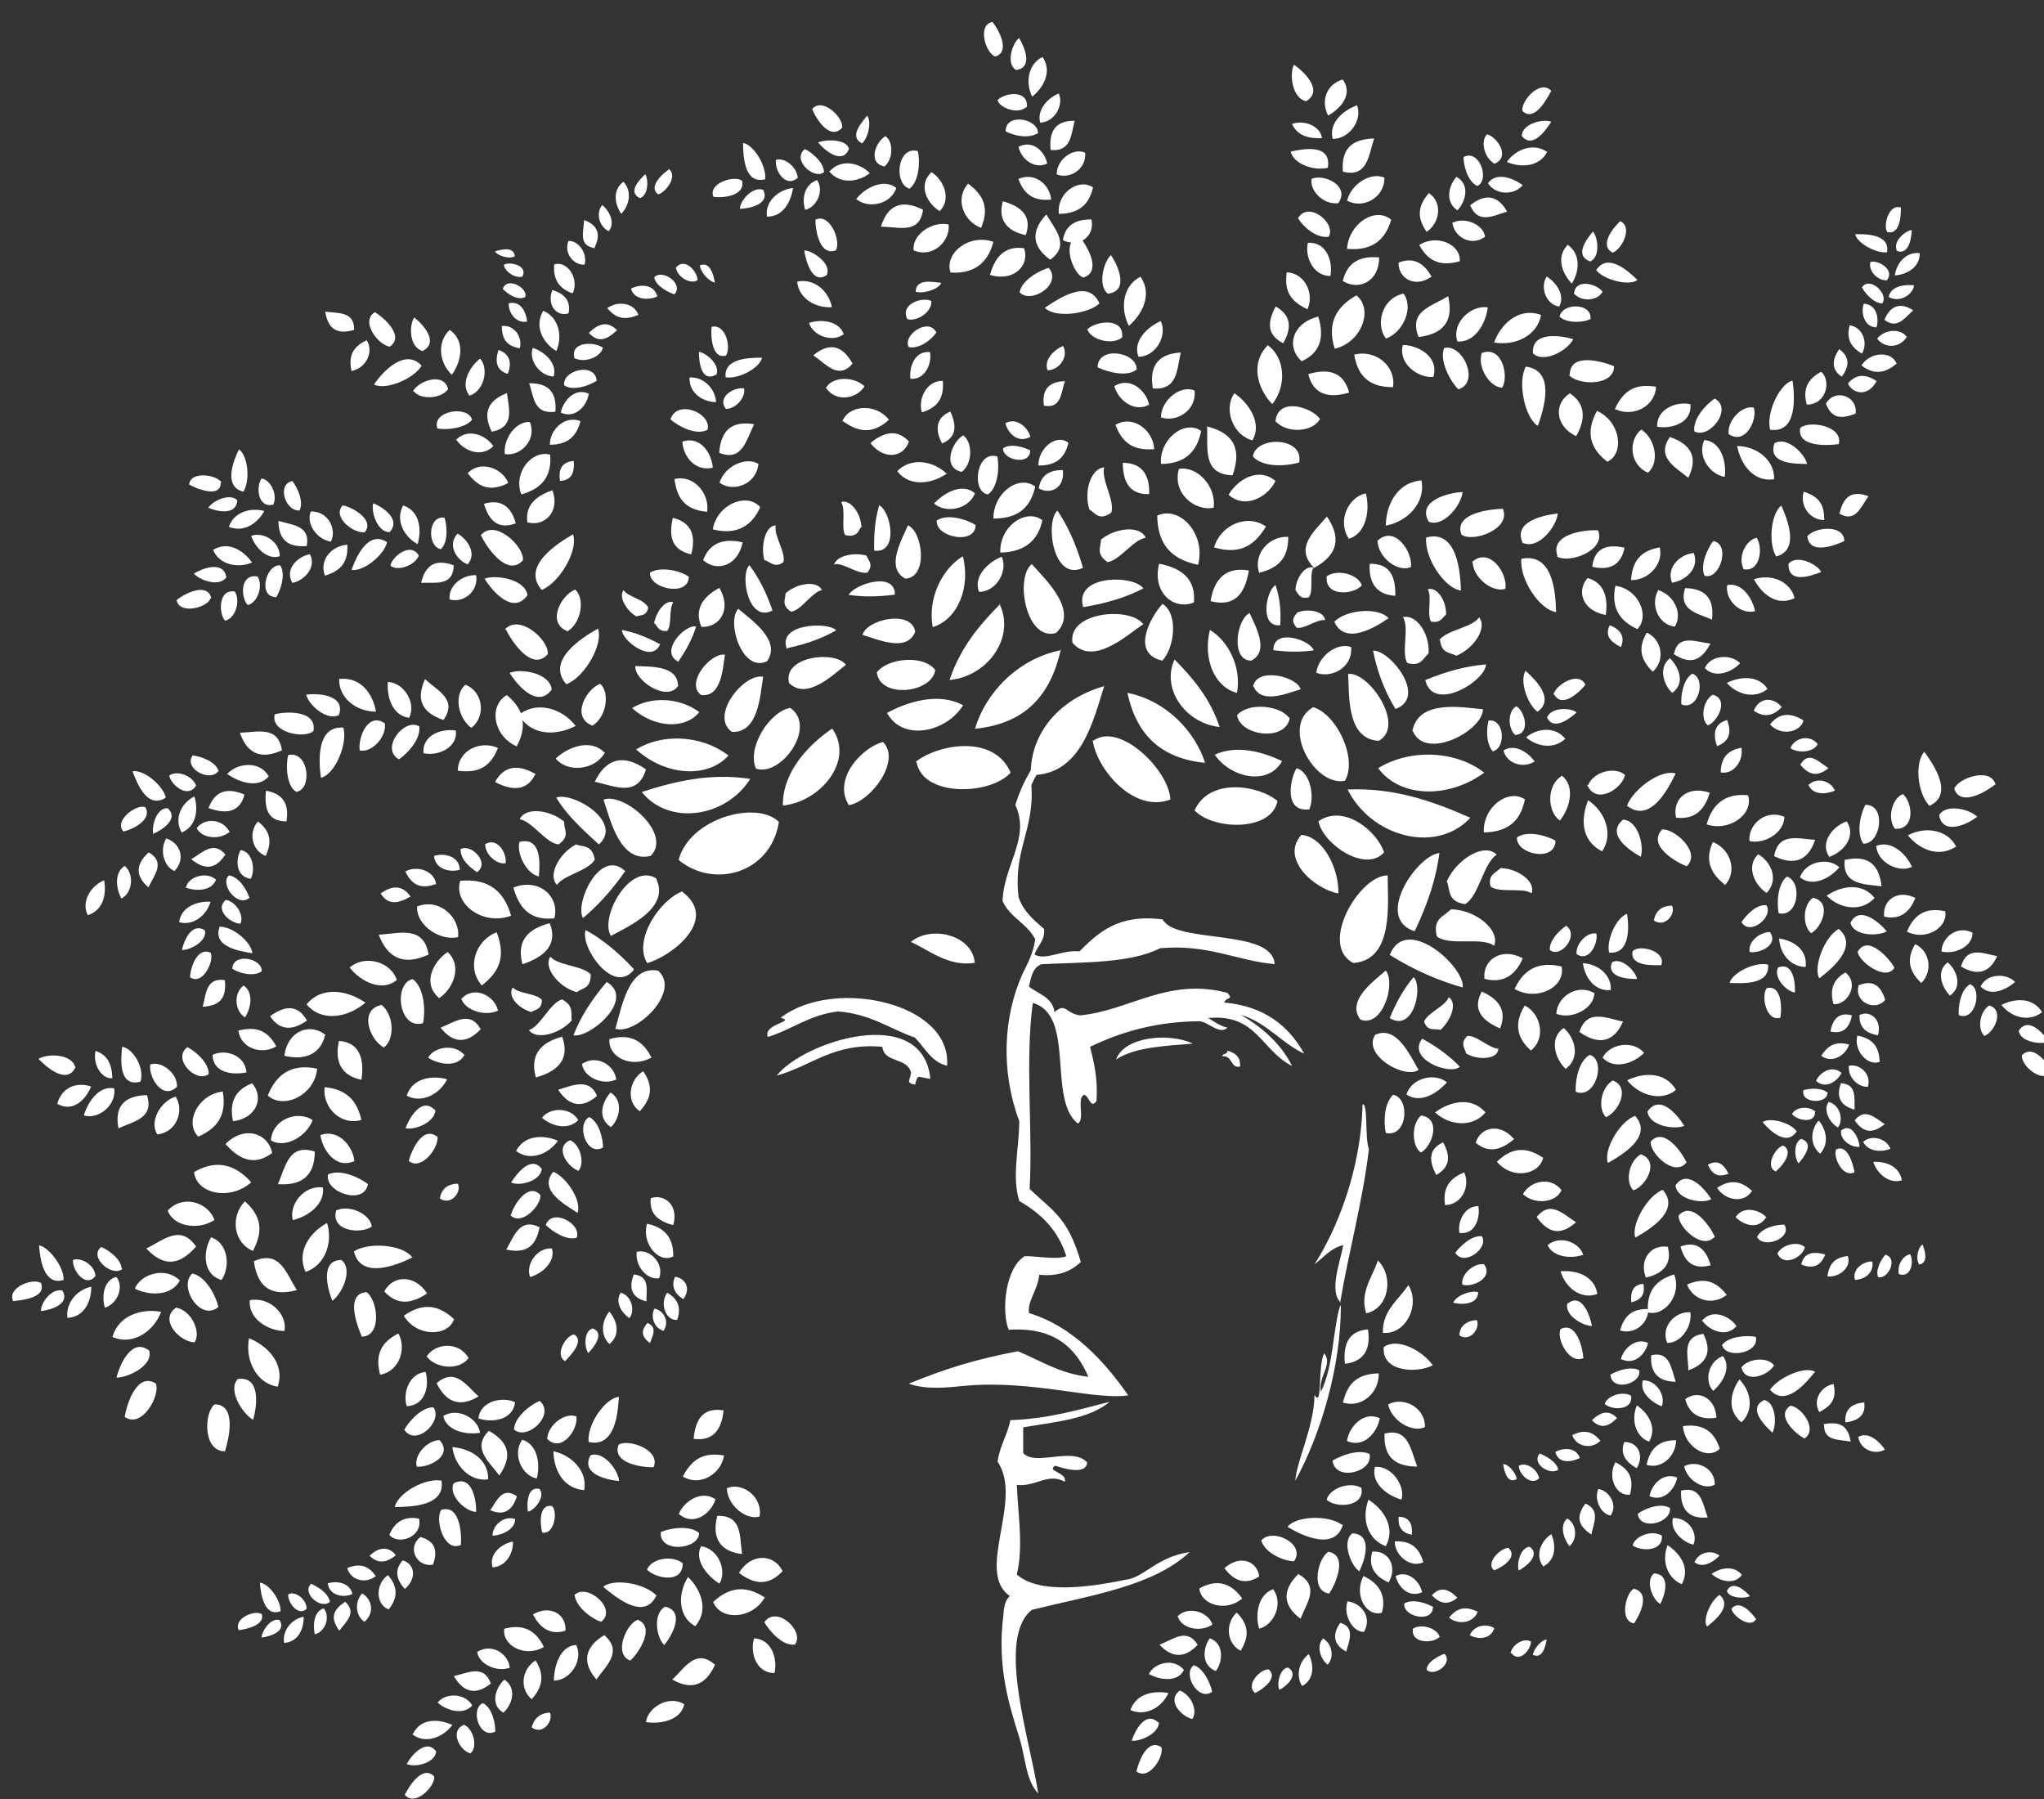 <svg xmlns="http://www.w3.org/2000/svg" xmlns:xlink="http://www.w3.org/1999/xlink" version="1.1" id="Layer_1" x="0px" y="0px" width="100px" height="88px" viewBox="0 0 100 88" enable-background="new 0 0 100 88" xml:space="preserve">
<rect x="0" y="0" width="100" height="88" fill="#333333" stroke="none"/>
<g>
	<g>
		<path fill-rule="evenodd" clip-rule="evenodd" fill="#FFFFFF" d="M44.734 50.734c0.516 0.5 0.8 1.2 1.6 1.4 c0.243-3.114-5.592-4.337-8.144-2.346c0.792 0.186-0.876 0.286-0.626 0.938c1.196-0.369 2.042-1.089 3.445-1.251 C42.565 49.6 43.5 50.3 44.7 50.734z M45.518 52.769c-0.38-3.723-6.229-1.813-7.517-0.156 c1.722-0.47 2.762-1.62 5.168-1.408c0.081 0.8 1.2 0.5 1.4 1.252c-0.019 0.392-0.299 0.5 0.2 0.6 C44.911 52.5 44.9 52.7 45.5 52.769z M54.601 51.83c0.947-0.652 2.702-0.676 3.759-0.782 C57.193 50.5 55 50.7 54.6 51.83z M59.77 51.674c0.554-0.085 0.4 0.6 0.9 0.5 c0.031-0.5-0.263-0.677-0.626-0.782C60.081 51.6 59.8 51.5 59.8 51.674z M55.228 68.3 c-1.157-1.675-2.747-3.426-4.881-4.067c-0.106-0.571 0.434-1.138 0.496-1.877c0.947 0.1 1.585-0.189 2.036-0.626 c-0.643-2.192-1.359-2.475-2.506-3.572c0.163-2.852-0.229-6.282 0.157-9.099c2.107 0.6 0.7 4.7 2.2 5.9 c0.376-0.197-0.087-1.233 0.313-1.407c0.276 0.1 0.3 0.7 0.6 0.313c0.075-1.066-0.112-1.87-0.314-2.659 c1.482-0.71 3.159-1.225 5.325-1.252c0.447 0 1 0.7 1.4 0.313c-0.391-0.079-0.644-0.296-0.94-0.469 c2.366-0.226 2.6 1.6 4.1 2.346c-0.559-1.11-1.457-1.882-2.506-2.503c1.302 0.4 2 1.4 3.1 1.9 c-0.768-1.37-1.955-2.321-3.915-2.502c0.117-0.297 0.468-0.109 0.157-0.471c-2.924-0.773-4.768 0.864-7.205 1.1 c-0.721-0.087-0.7-0.659-1.253-0.156c-0.1-0.735-0.786-0.884-1.253-1.252c0.107-0.466 0.19-0.957 0.626-1.095 c2.09-0.103 4.343-0.042 5.795-0.782c2.347-0.206 3.7 0.6 5.6 0.782c-0.099-1.771-4.818-0.972-5.481-2.19 c-2.16-0.28-3.129 0.63-4.072 1.564c-0.832-0.096-1.648 0.464-2.192 0.156c0.133-0.44 0.505-0.642 0.469-1.251 c-0.504-0.435-1.019-0.859-1.252-1.564c-0.275-2.309 0.788-3.281 0.626-5.476c0.071-0.169 0.16-0.336 0.253-0.5 c2.196-0.173 2.768-2.613 3.31-4.341c-1.928 0.544-3.497 2.012-3.592 4.111c-0.298 0.511-0.557 1.059-0.754 1.7 c0.75 1.62-0.569 2.943-0.626 4.694c0.337 0.8 1.2 1.1 1.6 1.876c-0.113 0.763-0.41 1.238-0.626 1.7 c-0.942 2.1-1.07 4.763-0.157 7.196c-0.002 1.312-0.374 2.7 0 3.91c1.042 0.6 1.9 1.4 2.3 2.7 c-0.463 0.198-1.645-0.035-2.036 0c-0.938 0.564-1.154 2.652-0.783 3.599c2.243-0.155 3.3 0.9 3.9 2.3 c-1.405-0.16-2.337-0.794-3.445-1.251c-2.147 0.409-3.521 0.849-5.341 1.585c0.83 0.3 1.8 0.2 2.8 0.1 C50.574 67.5 53.5 68.5 55.2 68.256z M65.564 63.719c0.429-2.542 1.087-4.858 1.409-7.509 c-0.21-0.524-0.032-2.256-0.313-2.189c-0.069 3.215-1.265 6.141-2.349 7.821c0.45-0.332 0.778-0.786 1.409-0.938 C65.571 61.7 65 63.2 65.6 63.719z M65.564 63.876c-0.352 1.115-0.324 2.974-0.94 4.2 c-0.146-0.727 0.61-1.363 0.157-1.878c-0.329 0.688-0.064 2.72-0.47 2.034c-0.024 1.594-0.874 3.193-0.94 4.2 C64.597 70.2 65.6 66.9 65.6 63.876z M50.529 78.737c2.798-0.699 5.868-1.127 7.674-2.815 c-1.628 0.231-2.214 1.254-3.153 1.356c-1.887 0.393-4.256 0.682-5.304-0.262c0.332-1.374 0.057-2.936 0-4.38 c0.957 0.1 1.503-0.61 2.349-0.156c0.131-0.458-0.933-0.509-0.47-0.783c0.313 0.1 1.5 0.5 1.566-0.156 c-0.709-0.799-2.544 0.209-3.132-0.469V69.82c1.559-0.267 3.25-0.404 4.229-1.252c-1.533 0.398-3.026 0.837-4.855 0.9 c-0.15 0.736-0.521 1.252-0.627 2.033c1.282 1.873-1.114 5.4 0.6 6.57c-0.225 0.193-0.297 0.538-0.313 0.9 c-0.337 2.6 0.3 4.5 0.8 6.101c0.311 1.1 0.3 2 0.9 2.659C50.424 85.2 48.7 80.1 50.5 78.737z M37.519 32.356c0.735-1.027-0.758-2.025-1.399-2.576C35.525 30.4 36.3 32.9 37.5 32.356z M37.806 29.9 c-0.308-0.909-0.69-1.656-1.141-2.253C36.188 28.1 36.6 30.5 37.8 29.86z M37.425 27.4 c0.274 0.1 0.5 0.4 0.9 0.099c0.138-0.479-0.484-1.304-0.373-1.795C37.445 25.7 37.2 26.7 37.4 27.42z M38.581 33.387c0.865 0.9 2.136-0.347 2.802-0.867C40.868 31.8 38.3 32.1 38.6 33.387z M38.537 31.7 c0.94-0.2 1.728-0.492 2.374-0.869C40.495 30.4 38 30.5 38.5 31.749z M38.709 29.92c0.495-0.063 1.008-0.959 1.503-1.053 c-0.226-0.488-1.216-0.354-1.78 0.159C38.438 29.3 38.2 29.6 38.7 29.92z M69.381 52.3 c-0.395-0.667-1.058-2.175-2.104-1.677C66.64 51.6 68.7 52.8 69.4 52.339z M71.435 52.2 c-0.467-0.503-1.081-0.967-1.854-1.392C68.808 51.8 70.9 52.6 71.4 52.196z M73.35 51.3 c-0.462 0.021-1.108-0.673-1.563-0.626c-0.375 0.377-0.117 0.591-0.061 0.855C72.338 51.9 73.3 51.8 73.3 51.311z M67.788 47.481c-0.578 0.518-1.93 1.462-1.235 2.39C67.64 50.3 68.3 48.1 67.8 47.481z M69.158 47.8 c-0.445 0.522-0.836 1.186-1.168 2.002C69.132 50.5 69.6 48.4 69.2 47.839z M70.865 48.8 c-0.164 0.432-1.058 0.75-1.193 1.187c0.197 0.5 0.5 0.3 0.8 0.394C70.99 49.9 71.3 49.1 70.9 48.793z M29.529 39.125c0.341 1 0.8 3.1 2.3 2.744C32.927 40.8 30.5 38.7 29.5 39.125z M27.202 39 c0.478 0.8 1.2 1.5 2.1 2.306C30.528 40.2 28 38.7 27.2 39.019z M27.613 40.2 c-0.71-0.605-1.926-0.731-2.182-0.126c0.609 0.1 1.3 1.2 1.9 1.229C27.898 40.9 27.6 40.6 27.6 40.237z M32.133 42.983c-1.308-0.85-2.818 1.894-2.244 2.797C30.781 45.3 32.8 44.4 32.1 42.983z M30.575 42.6 c-1.236-1.133-2.467 1.599-2.053 2.308C29.241 44.3 29.9 43.6 30.6 42.592z M29.09 42 c-0.146-0.693-0.573-0.562-0.912-0.692c-0.827 0.434-1.395 1.515-0.928 1.977C27.565 42.8 28.8 42.6 29.1 42.042z M44.294 28.306c1.135-0.058 0.85-2.32 0.124-2.607C44.118 26.4 43.3 27.8 44.3 28.306z M43.017 24.7 c-0.189 0.638-0.275 1.38-0.248 2.234C43.98 27.1 43.6 25 43 24.707z M47.123 27.2 c-0.997 0.584-1.758 2.039-1.491 3.476C46.868 30.3 47.5 28.7 47.1 27.184z M42.146 25.8 c-0.017-0.679-0.542-1.397-0.994-1.241c0.245 0.375-0.016 1.3 0.2 1.614C41.9 26.3 42 26 42.1 25.813z M42.168 31.049c0.718 0.2 2.2 0.9 2.608-0.149C44.6 29.8 42.4 30.3 42.2 31.049z M41.532 29.1 c0.657 0.1 1.4 0.1 2.25-0.014C43.795 27.9 41.7 28.6 41.5 29.146z M40.839 27.6 c0.442-0.077 1.1 0.5 1.6 0.41c0.315-0.408 0.041-0.583-0.048-0.832C41.743 27 40.9 27.2 40.8 27.638z M48.943 29.537c-1.032 1.038-1.974 2.166-2.486 3.724C48.292 33.1 49.7 31.2 48.9 29.537z M51.925 31.8 c-2.182 0.43-3.727 2.148-4.225 3.848C50.179 35.4 51.4 34 51.9 31.771z M42.897 32.9 c0.18 1.3 2.7 1 2.859-0.125C45.175 32 43.4 32.2 42.9 32.889z M47.123 34.5 c-1.207-0.655-2.726-0.17-3.728 0.373C44.176 36.3 46.3 35.8 47.1 34.526z M44.846 37.3 c0.326 1.7 3.6 1.6 4.6 0.496C48.634 35.9 45.9 36.4 44.8 37.263z M50.47 27.6 c-0.831 0.676-0.263 3.8 1.2 3.36C52.785 29.9 51.2 28.4 50.5 27.617z M52.989 27.8 c-0.32-1.129-0.741-2.065-1.255-2.822C51.123 25.5 51.5 28.5 53 27.769z M53.267 24.9 c0.328 0.2 0.5 0.6 1.1 0.177c0.197-0.576-0.511-1.622-0.346-2.215C53.394 22.9 53 24 53.3 24.939z M55.945 30.554c-0.585-0.896-3.711-0.654-3.476 0.887C53.469 32.6 55.1 31.1 55.9 30.554z M52.985 29.7 c1.16-0.186 2.14-0.494 2.952-0.916C55.462 28.1 52.5 28.1 53 29.717z M54.151 27.5 c0.608-0.046 1.289-1.109 1.9-1.193c-0.245-0.61-1.463-0.507-2.185 0.085C53.855 26.8 53.6 27.1 54.2 27.506z M66.243 47.103c1.969-0.169 1.643-2.958 1.647-4.28C66.521 42.8 64.5 46.2 66.2 47.103z M69.235 45.5 c0.649-1.355 1.038-2.609 1.186-3.77C69.368 41.8 67.2 44.9 69.2 45.55z M70.779 43.1 c0.183 0.4 0 1 0.9 1.126c0.677-0.386 0.883-1.988 1.543-2.419C72.641 41.2 71.3 42 70.8 43.07z M67.963 46.693c1.271 0.8 2.5 1.3 3.6 1.613C71.683 47.3 68.8 44.7 68 46.693z M70.961 44.5 c-0.317 0.337-0.882 0.423-0.666 1.303c0.624 0.5 2.2 0 2.8 0.46C73.412 45.5 72.2 44.5 71 44.48z M74.931 43.687c0.209-0.564-0.672-1.208-1.52-1.223c-0.229 0.242-0.631 0.31-0.487 0.9 C73.362 43.7 74.5 43.4 74.9 43.687z M30.133 50.328c1.004 0.3 3.209-1.833 2.064-2.847 C30.705 47.2 30.4 49.4 30.1 50.328z M29.674 48.044c-0.748 0.875-1.283 1.729-1.621 2.6 C28.835 50.8 31.1 48.9 29.7 48.044z M27.5 48.888c-0.578 0.153-1.045 1.299-1.62 1.5 c0.344 0.5 1.5 0.2 2.091-0.472C27.918 49.6 28.1 49.2 27.5 48.888z M31.008 47.4 c-0.784-0.844-1.569-1.475-2.356-1.906C28.364 46.3 30 48.7 31 47.448z M28.936 47.7 c-0.37-0.471-1.609-0.446-2.01-0.899c-0.365 0.5 0.4 1.5 1.3 1.734C28.486 48.3 28.9 48.4 28.9 47.662z M25.972 49.509c0.217-0.135 0.528-0.105 0.544-0.594c-0.261-0.326-1.146-0.298-1.429-0.611 C24.821 48.7 25.3 49.3 26 49.509z M33.167 33.51c-0.032-0.982-1.427-0.893-2.085-0.931 C31.019 33.3 32.7 34.4 33.2 33.51z M32.272 31.503c-0.657-0.358-1.27-0.583-1.843-0.687 C30.407 31.3 31.9 32.5 32.3 31.503z M34.228 34.846c-1.017-0.773-2.453-0.754-3.303-0.207 C31.99 35.6 33.5 35.7 34.2 34.846z M30.529 28.853c-0.3 0.3 0.1 1 0.6 1.3 c0.216-0.081 0.5 0 0.584-0.434C31.517 29.3 30.7 29.2 30.5 28.853z M34.323 34 c0.982 0.1 1.038-1.325 1.144-1.974C34.799 31.9 33.5 33.4 34.3 33.995z M33.158 32.4 c0.432-0.609 0.728-1.192 0.897-1.749C33.539 30.5 32.2 31.9 33.2 32.372z M32.039 30.5 c0.159 0.2 0.2 0.4 0.6 0.364c0.249-0.297 0.069-1.08 0.302-1.395C32.586 29.3 32.1 29.9 32 30.494z M31.141 36.675c1.453 1.3 3.5 1.4 4.5 0.282C34.258 35.9 32.3 35.9 31.1 36.675z M35.775 35.8 c1.338 0.1 1.416-1.807 1.561-2.692C36.424 32.9 34.7 35 35.8 35.796z M36.701 38.1 c-1.935-0.293-3.643 0.103-5.304 0.642C32.724 40.4 35.5 40 36.7 38.108z M38.104 40.2 c-1.091-1.066-4.364-0.181-4.905 1.866C34.946 43.5 37.7 42.7 38.1 40.241z M36.995 37.6 c1.242 0.4 2.984-2.068 1.667-2.972C37.653 34.8 36.5 36.6 37 37.631z M38.317 39.4 c1.769-0.166 3.517-2.157 2.399-3.763C39.6 36.4 38.3 37.7 38.3 39.373z M43.185 36.3 c-1.01 0.264-2.459 1.795-1.659 3.086C42.625 39.2 44.1 37.2 43.2 36.292z M61.244 32.3 c0.875-0.479 0.156-1.702-0.11-2.314C60.489 30.3 60.2 32.3 61.2 32.316z M62.435 28.6 c-0.483 0.219-0.854 2.1 0.2 1.983C62.68 29.8 62.6 29.2 62.4 28.605z M60.517 33.9 c0.236-1.275-0.438-2.566-1.324-3.085C58.846 32.2 59.4 33.6 60.5 33.888z M64.042 29.2 c0.235-0.316 0.003-1.099 0.221-1.433c-0.402-0.139-0.867 0.5-0.883 1.102C63.553 29.1 63.6 29.3 64 29.229z M61.333 33.585c0.385 0.9 1.7 0.3 2.3 0.132C63.463 33.1 61.5 32.6 61.3 33.585z M62.272 31.8 c0.75 0.1 1.4 0.1 2 0.012C64.108 31.3 62.3 30.7 62.3 31.788z M63.423 30.7 c0.384 0.1 1.012-0.432 1.404-0.363c-0.031-0.423-0.802-0.598-1.362-0.374C63.387 30.1 63.1 30.3 63.4 30.652z M59.669 35.566c-0.454-1.383-1.291-2.384-2.206-3.306C56.798 33.7 58 35.4 59.7 35.566z M55.16 33.9 c0.429 2 1.6 3.2 3.8 3.416C58.469 35.8 57.1 34.3 55.2 33.899z M63.058 35.1 c-0.457-0.611-2.021-0.75-2.536-0.11C60.681 36 62.9 36.3 63.1 35.121z M59.423 36.9 c0.704 1.1 2.6 1.6 3.3 0.331C61.842 36.8 60.5 36.4 59.4 36.932z M62.524 39.2 c-0.924-0.8-3.361-1.185-4.08 0.441C59.337 40.6 62.2 40.7 62.5 39.184z M53.458 36.2 c0.181 1.4 2 3.6 3.8 2.909C57.209 37.7 54.8 35.3 53.5 36.227z M47.689 47.1 c-0.097-1.343-2.102-1.867-3.127-1.026C45.503 46.5 46.4 47.3 47.7 47.097z M33.388 43.6 c-1.094 0.402-2.426 2.373-1.726 3.511C32.814 46.8 35.2 45 33.4 43.64z M67.715 41.7 c-0.317-1.01-1.943-2.402-3.214-1.528C64.729 41.3 66.8 42.7 67.7 41.709z M69.14 35.8 c0.626 1.4 3.396-0.037 3.413-1.107C71.519 34.6 69.4 34.2 69.1 35.754z M72.723 32.5 c-0.913 0.067-1.908 0.317-2.994 0.767C70.119 34.9 72.7 33.3 72.7 32.489z M72.617 37.8 c-1.236-0.996-3.477-1.265-5.193-0.225C68.469 39 70.8 39.1 72.6 37.809z M70.449 31.3 c0.079 0.7 0.5 0.6 0.8 0.776c0.865-0.352 1.534-1.374 1.113-1.879C72.039 30.7 70.8 30.8 70.4 31.323z M65.956 32.964c0.058 1.032-0.086 3.2 1.5 3.274C68.771 35.5 67 32.9 66 32.964z M67.171 31.8 c0.173 0.9 0.5 1.9 1.1 2.881C69.858 34.1 68 31.8 67.2 31.831z M68.646 30.2 c0.313 0.531-0.099 1.7 0.2 2.229c0.679 0.2 0.77-0.231 1.046-0.465C69.952 31 69.3 30 68.6 30.198z M70 30.4 c0.479 0.1 0.548-0.172 0.747-0.341c0.023-0.662-0.443-1.375-0.893-1.235C70.07 29.2 69.8 30 70 30.39z M71.927 40 c-1.837-0.819-3.744-1.48-5.997-1.38C67.063 40.9 70.2 41.8 71.9 40.042z M65.795 38.2 c0.645-1.094-0.414-3.281-1.549-3.607C62.629 35.5 64.3 38.5 65.8 38.192z M64.048 39.6 c0.282-0.562 0.079-1.83-0.616-2.021C63.114 38.1 62.8 39.7 64 39.597z M65.478 43.7 c0.036-1.141-0.694-2.754-1.806-2.865C62.613 42 64.3 43.5 65.5 43.707z M68.876 62.9 c-0.452 0.678-1.265 1.229-1.218 2.298C68.801 65.3 69.5 63.8 68.9 62.861z M67.395 61.7 c-0.252 0.774-0.887 1.523-0.554 2.541C67.972 64 68.2 62.4 67.4 61.651z M56.876 32.3 c0.568-0.595 0.798-2.259 0-2.762C56.261 30.2 55.3 32 56.9 32.323z M67.698 65.9 c-0.115 1.2 1.6 1.3 2.4 0.884C69.618 66.1 68.4 65.4 67.7 65.891z M22.406 57.9 c-0.528 0.01-0.807 0.27-0.889 0.726C22.071 59 22.6 58.3 22.4 57.903z M26.013 84.5 c0.554 0.4 1.078-0.337 0.889-0.727C26.374 83.8 26.1 84.1 26 84.546z M81.802 44.3 c-0.528 0.01-0.807 0.27-0.889 0.726C81.467 45.4 82 44.7 81.8 44.299z M71.362 65.3 c0.554 0.4 1.078-0.337 0.888-0.726C71.722 64.6 71.4 64.9 71.4 65.318z M41.199 6.2 c0.045-0.47-0.973-1.458-1.464-0.866C39.914 5.8 40.6 6.9 41.2 6.249z M40.035 6.978c0.323 0.4 1.2 1.1 1.5 0.3 C41.421 6.8 40.4 6.8 40 6.978z M40.556 8.371c0.562 0.7 1.5 0.5 2 0.1 C41.987 7.9 41.1 7.8 40.6 8.371z M42.159 7.028c0.328-0.276 0.489-1.088 0.265-1.371 C42.152 6 41.5 6.7 42.2 7.028z M41.879 9.725c0.56 0.5 1.7 0.3 1.972-0.531 C43.226 8.7 42.3 9.2 41.9 9.725z M43.265 8.148c0.445-0.362 0.447-1.231 0.056-1.486 C42.86 6.9 42.4 8 43.3 8.148z M43.092 11.088c0.853 0 1.9 0.4 2.066-0.829 C44.05 9.7 43.4 10.1 43.1 11.088z M44.495 9.232c0.497-0.381 0.516-1.376 0.413-1.838 C43.899 7.1 43.7 9 44.5 9.232z M45.952 10.344c0.638-0.593 0.203-1.566-0.382-1.922 C44.864 9.1 45.4 10 46 10.344z M44.698 12.247c0.938 0.4 1.803-0.453 1.711-1.267 C45.585 10.8 44.6 11.5 44.7 12.247z M47.997 11.148c0.458-1.071 0.022-1.676-0.633-2.166 C46.717 9.7 47.1 10.8 48 11.148z M48.604 11.831c-1.167-0.417-2.411 0.531-2.103 1.5 C47.5 13.4 48.3 13 48.6 11.831z M50.183 11.505c0.321-0.917-0.19-1.398-1.12-1.662 C48.823 10.7 49.2 11.3 50.2 11.505z M50.145 12.149c-0.864-0.14-1.436 0.28-1.71 1.3 C49.568 13.8 50.4 13 50.1 12.149z M84.716 78.703c0.02 0.3 0.9 1 1.2 0.5 C85.705 78.9 85.1 78.2 84.7 78.703z M85.617 78.079c-0.238-0.279-0.861-0.819-1.13-0.254 C84.596 78.2 85.4 78.2 85.6 78.079z M85.234 77.052c-0.414-0.514-1.077-0.355-1.492-0.064 C84.18 77.4 84.9 77.5 85.2 77.052z M83.543 79.544c0.376-0.295 1.22-0.999 0.582-1.53 C83.691 78.3 83.3 79.2 83.5 79.544z M82.911 76.424c0.383 0.3 0.9 0 1.212-0.325 C83.779 75.8 83.1 75.9 82.9 76.424z M1.963 62.745c-0.38-0.227-1.626 0.24-1.32 0.9 C1.048 63.6 2.3 63.5 2 62.745z M1.978 64.138c0.464-0.053 1.478-0.324 1.073-1.009 C2.541 63 2 63.7 2 64.138z M3.334 64.465c0.837-0.068 1.141-0.879 1.13-1.522 C3.711 63.1 3.2 63.8 3.3 64.465z M1.911 60.913c0.044 0.6 0.2 2 1.2 1.7 C3.151 62 2.4 61 1.9 60.913z M5.65 62.469c-0.586 0.191-0.681 0.963-0.52 1.5 C5.699 63.8 6.1 63 5.7 62.469z M3.57 61.623c-0.046 0.5 0.6 1.4 1.1 0.8 C4.648 61.9 4 61.5 3.6 61.623z M5.957 62.068c-0.03-0.487-0.666-0.936-1.009-1.072 C4.321 61.5 5.5 62.5 6 62.068z M76.047 33.98c0.386 0.7 1.272-0.166 1.517-0.488 C77.237 32.8 76.1 33.5 76 33.98z M75.68 35.073c0.29 0.7 1.1 0.1 1.456-0.223 C76.819 34.6 75.9 34.6 75.7 35.073z M76.559 36.119c-0.443-0.561-1.307-0.542-1.897-0.048 C75.161 36.5 76 36.7 76.6 36.119z M75.236 34.802c0.856-0.617-0.152-1.584-0.603-1.992 C74.345 33.3 74.7 34.4 75.2 34.802z M75.064 37.23c-0.328-0.46-0.996-0.862-1.508-0.519 C73.73 37.4 74.6 37.6 75.1 37.23z M74.172 34.554c-0.383 0.213-0.438 1.025-0.044 1.4 C74.901 35.9 74.6 34.8 74.2 34.554z M72.829 35.252c-0.104 0.354-0.143 1.1 0.2 1.5 C73.706 36.6 73.6 35.1 72.8 35.252z M10.842 23.605c-0.221-0.384-1.537-0.582-1.588 0.1 C9.604 23.9 10.8 24.4 10.8 23.605z M10.176 24.829c0.431 0.2 1.4 0.4 1.429-0.358 C11.247 24.1 10.4 24.5 10.2 24.829z M11.2 25.774c0.765 0.3 1.426-0.212 1.73-0.779 C12.195 24.8 11.4 25.1 11.2 25.774z M11.907 24.049c0.347-0.535 0.226-1.764-0.217-2.069 C11.435 22.5 10.9 23.8 11.9 24.049z M13.374 24.676c0.221-0.491-0.145-1.22-0.581-1.267 C12.515 23.8 12.6 24.9 13.4 24.676z M14.66 24.959c0.211-0.44-0.125-1.141-0.358-1.427 C13.497 23.7 14 25.1 14.7 24.959z M7.053 39.472c-0.429-0.11-1.492 0.689-1.014 1.2 C6.43 40.6 7.5 40.1 7.1 39.472z M7.461 40.804c0.431-0.181 1.326-0.728 0.744-1.27 C7.666 39.5 7.4 40.4 7.5 40.804z M8.855 40.736c0.784-0.302 0.846-1.166 0.654-1.78 C8.833 39.3 8.5 40.1 8.9 40.736z M8.116 39.024c-0.14-0.623-1.104-1.396-1.632-1.294 C6.699 38.3 7.2 39.6 8.1 39.024z M9.59 38.415c-0.196-0.501-0.973-0.749-1.312-0.472 C8.373 38.4 9.2 39.1 9.6 38.415z M10.694 37.697c-0.167-0.459-0.903-0.71-1.271-0.744 C8.97 37.6 10.3 38.3 10.7 37.697z M87.103 49.78c0.072-0.398 0.096-1.621-0.666-1.446 C86.15 48.7 86.4 50 87.1 49.78z M87.814 48.547c0.024-0.467-0.078-1.51-0.819-1.223 C86.734 47.8 87.4 48.5 87.8 48.547z M87.042 45.9c0.035 0.8 0.6 1.4 1.3 1.4 C88.429 46.4 87.7 46 87 45.9z M86.495 47.183c-0.621-0.146-1.738 0.384-1.877 0.9 C85.223 48.1 86.6 48.2 86.5 47.183z M85.592 46.565c0.476 0.1 1.45-0.341 0.998-0.974 C86.053 45.6 85.5 46.1 85.6 46.565z M85.198 45.106c0.419 0.7 1.58-0.26 1.225-0.819 C85.937 44.2 85.4 44.8 85.2 45.106z M79.876 46.511c-0.176 0.8 1.1 0.7 1.4 0.7 C81.52 46.5 80.2 46.2 79.9 46.511z M80.089 47.888c-0.073-0.387-0.75-1.079-1.224-0.818 C78.578 47.8 79.6 47.9 80.1 47.888z M78.806 48.433c0.053-0.713-0.597-1.281-1.366-1.317 C77.535 47.8 78 48.5 78.8 48.433z M79.627 44.695c-0.52 0.139-1.05 1.254-0.903 1.9 C79.771 46.7 79.7 45.3 79.6 44.695z M78.105 45.668c-0.426-0.102-1.017 0.46-0.975 1 C77.765 47.1 78.2 46.1 78.1 45.668z M76.645 45.274c-0.317 0.191-0.87 0.737-0.82 1.2 C76.385 46.9 77.3 45.7 76.6 45.274z M36.279 8.827c-0.364-0.253-1.639 0.126-1.38 0.8 C35.303 9.7 36.5 9.6 36.3 8.827z M36.196 10.217c0.467-0.019 1.497-0.219 1.141-0.93 C36.841 9.1 36.2 9.8 36.2 10.217z M38.761 9.199c-0.763 0.108-1.355 0.736-1.236 1.4 C38.366 10.6 38.7 9.8 38.8 9.199z M37.432 8.777c0.086-0.632-0.546-1.693-1.077-1.782 C36.357 7.6 36.4 9 37.4 8.777z M39.353 10.275c0.577-0.102 0.987-0.905 0.625-1.466 C39.378 9 39.2 9.7 39.4 10.275z M39.026 8.721c-0.009-0.538-0.65-1.042-1.064-0.9 C37.882 8.3 38.4 9.2 39 8.721z M40.311 8.432c0.004-0.488-0.598-0.98-0.932-1.14 C38.717 7.8 39.8 8.8 40.3 8.432z M78.865 12.362c0.436-0.081 1.063-1.253 0.402-1.542 C78.959 11.1 78.2 12 78.9 12.362z M77.794 12.791c0.501-0.203 0.394-1.163 0.141-1.465 C77.619 11.7 77 12.5 77.8 12.791z M76.699 11.973c-0.584 0.604-0.276 1.4 0.2 1.9 C77.314 13.2 77.3 12.4 76.7 11.973z M80.116 13.703c-0.433-0.425-1.458-1.375-2.025-0.487 C78.479 13.7 79.7 14 80.1 13.703z M76.278 15.001c0.313-0.531-0.125-1.174-0.605-1.474 C75.341 14 75.6 14.9 76.3 15.001z M78.399 14.265c-0.289-0.397-1.339-0.653-1.39 0.1 C77.399 14.8 78.2 14.7 78.4 14.265z M76.312 15.504c0.345 0.3 1.1 0.3 1.5 0.1 C77.901 14.8 76.4 14.8 76.3 15.504z M26.361 42.877c0.059-0.596 0.152-1.966-0.949-1.695 C25.259 41.8 25.8 42.8 26.4 42.877z M23.741 41.32c-0.003 0.5 0.6 1 1 0.9 C24.799 41.7 24.3 40.9 23.7 41.32z M22.537 41.562c-0.016 0.5 0.5 0.9 0.8 1.1 C24.009 42.2 23 41.2 22.5 41.562z M22.496 42.542c-0.027-0.689-0.792-0.823-1.26-0.676 C21.275 42.5 22 42.7 22.5 42.542z M19.837 42.644c0.391 0.8 0.9 0.8 1.5 0.6 C21.249 42.6 20.4 42.3 19.8 42.644z M20.079 43.847c-0.381-0.54-0.871-0.566-1.455-0.14 C18.992 44.3 19.5 44.2 20.1 43.847z M74.2 72.362c-0.015-0.306-0.405-0.749-0.663-0.745 C73.591 71.9 73.7 72.6 74.2 72.362z M74.304 71.709c0.008 0.4 0.6 1 1 0.6 C75.182 71.8 74.6 71.5 74.3 71.709z M75.336 71.091c-0.448 0.5 0.5 1.1 0.9 0.8 C76.163 71.5 75.6 71.2 75.3 71.091z M76.093 71.021c0.144 0.6 0.8 0.5 1.2 0.3 C77.118 70.8 76.5 70.8 76.1 71.021z M78.294 70.472c-0.459-0.56-0.917-0.494-1.376-0.274 C77.124 70.8 77.9 70.9 78.3 70.472z M79.119 69.373c-0.412-0.441-0.825-0.299-1.238 0.1 C78.294 69.9 78.7 69.8 79.1 69.373z M61.407 82.814c0.307-0.142 1.154-0.712 0.67-1.147 C61.708 81.6 60.9 82.4 61.4 82.814z M63.033 81.563c-0.448 0.05-0.577 0.846-0.441 1.1 C62.922 82.5 63.6 81.9 63 81.563z M63.729 82.466c0.604-0.354 0.54-1.073 0.3-1.552 C63.521 81.3 63.4 82 63.7 82.466z M64.749 80.13c-0.371 0.355-0.164 1 0.2 1.3 C65.278 81.1 65.2 80.4 64.7 80.13z M65.561 79.391c-0.445 0.662-0.24 1.1 0.3 1.4 C66.003 80.3 66.3 79.6 65.6 79.391z M65.929 78.328c-0.225 0.6 0.2 1.5 0.8 1.5 C67.149 79.1 66.6 78.4 65.9 78.328z M66.703 77.092c-0.47 0.9 0.1 2 0.9 1.8 C67.809 78.2 67.6 77.5 66.7 77.092z M67.139 75.905c-0.213 0.7 0.1 1.2 0.8 1.5 C68.401 76.6 67.9 75.8 67.1 75.905z M28.065 65.283c-0.368 0.043-0.955 0.982-0.42 1.3 C27.916 66.3 28.6 65.6 28.1 65.283z M28.979 64.985c-0.429 0.141-0.391 0.945-0.197 1.2 C29.063 65.9 29.6 65.2 29 64.985z M29.821 64.146c-0.416 0.489-0.439 1.2 0 1.6 C30.365 65.3 30.2 64.6 29.8 64.146z M30.786 64.491c0.305-0.382 0.115-1.11-0.42-1.26 C30.075 63.7 30.4 64.2 30.8 64.491z M31.626 63.651c-0.008-0.556 0.18-1.229-0.618-1.31 C30.708 63.1 31 63.5 31.6 63.651z M31.151 61.226c-0.09 0.7 0.5 1.4 1.1 1.3 C32.511 61.8 31.8 61.1 31.2 61.226z M32.938 61.475c0.017-0.805-0.301-1.41-1.283-1.616 C31.375 60.8 32.2 61.8 32.9 61.475z M32.938 59.919c0.271-0.929-0.395-1.537-1.1-1.312 C31.767 59.3 32.1 59.7 32.9 59.919z M31.803 65.7c0.114-0.363 0.382-0.764-0.122-0.987 C31.326 65.1 31.4 65.4 31.8 65.7z M32.451 65.107c0.336-0.446 0.014-1.025-0.436-1.092 C31.813 64.4 32 65 32.5 65.107z M33.129 64.562c0.184-0.522 0.107-0.986-0.49-1.332 C32.25 63.8 32.6 64.6 33.1 64.562z M33.027 62.452c-0.197 0.441-0.053 0.8 0.4 1.1 C33.84 63 33.5 62.5 33 62.452z M73.849 75.714c-0.377-0.054-1.21 0.727-0.752 1.1 C73.421 76.7 74.3 76.2 73.8 75.714z M74.321 76.813c0.351-0.194 1.063-0.745 0.517-1.153 C74.374 75.7 74.2 76.5 74.3 76.813z M75.504 76.626c0.641-0.331 0.613-1.074 0.393-1.58 C75.354 75.4 75.1 76.1 75.5 76.626z M76.766 75.644c0.404-0.3 0.408-1.074-0.086-1.365 C76.278 74.6 76.5 75.3 76.8 75.644z M77.555 73.563c-0.493 0.657-0.307 1.1 0.3 1.5 C77.964 74.5 78.3 73.9 77.6 73.563z M78.194 72.837c-0.215 0.5 0.1 1.2 0.6 1.3 C79.176 73.6 78.7 72.9 78.2 72.837z M79.047 71.51c-0.43 0.7 0 1.7 0.7 1.6 C79.922 72.4 79.8 71.9 79 71.51z M80.068 71.833c0.417-0.69 0.011-1.324-0.605-1.292 C79.255 71.1 79.5 71.5 80.1 71.833z M80.677 70.524c0.419-0.715-0.065-1.421-0.592-1.777 C79.789 69.4 80 70.3 80.7 70.524z M81.298 68.795c0.208-0.539-0.264-1.295-0.923-1.273 C80.198 68.1 80.8 68.6 81.3 68.795z M79.815 68.279c-0.46-0.265-1.214 0.019-1.304 0.4 C78.881 69 79.9 69 79.8 68.279z M80.785 66.288c-0.075 0.9 0.4 1.3 1.2 1.3 C81.743 66.9 81.7 66.1 80.8 66.288z M80.226 67.047c-0.411-0.253-1.135 0.006-1.439 0.2 C78.856 68.1 80.3 67.7 80.2 67.047z M79.346 66.495c0.647 0.3 1.172-0.295 1.282-0.802 C80.024 65.4 79.4 66 79.3 66.495z M80.437 62.801c-0.529 0.014-0.676 0.366-0.63 0.9 C80.299 63.6 80.5 63.3 80.4 62.801z M44.821 14.276c0.378 0.1 1.109-0.126 1.229-0.441 C45.676 13.8 44.8 13.6 44.8 14.276z M44.426 15.622c0.551 0.1 1.198-0.449 1.139-0.901 C45.086 14.5 44 14.9 44.4 15.622z M45.813 16.274c-0.356-0.774-1.664 0.1-1.355 0.7 C44.956 17.1 45.6 16.6 45.8 16.274z M45.528 17.226c-0.762-0.104-1.059 0.709-0.988 1.3 C45.245 18.6 45.6 17.8 45.5 17.226z M45.123 20.166c0.906-0.283 1.05-0.872 1.006-1.536 C45.347 18.6 44.9 19.5 45.1 20.166z M46.058 21.703c0.737-0.286 0.765-0.856 0.437-1.569 C45.826 20.4 45.7 21 46.1 21.703z M39.892 10.746c-0.001 0.5 0.2 1.8 1 1.5 C41.166 11.8 40.6 10.4 39.9 10.746z M39.35 12.252c0.064 0.5 0.4 1.7 1.1 1.2 C40.693 12.9 39.8 12.3 39.4 12.252z M39 13.778c0.09 0.9 1 1.3 1.7 1.248C40.538 14.2 39.8 13.6 39 13.778z M39.579 15.788c0.168 0.6 1.1 1 1.7 0.562C41.057 15.7 40.2 15.6 39.6 15.788z M39.81 17.4 c0.607 0.4 1.2 1.2 1.9 0.388C41.167 16.8 40.5 16.8 39.8 17.373z M40.429 19 c0.504 0.7 1.5 0.5 1.866-0.104C41.769 18.4 40.7 18.4 40.4 18.996z M41.24 20.6 c0.694 0.5 1.4 0.7 2.253-0.066C42.839 19.7 41.5 19.8 41.2 20.639z M42.603 21.7 c0.636 0.8 1.6 0.7 1.866-0.105C43.903 21 43.3 21.1 42.6 21.654z M46.346 23.2 c-0.705-0.701-1.815-0.823-2.449-0.15C44.562 23.9 45.7 23.6 46.3 23.18z M45.697 24.627c0.554 0.5 1.7 0.3 2-0.499 C47.074 23.6 46.2 24.1 45.7 24.627z M47.146 21.283c-0.562 0.294-1.084 1.588-0.1 1.8 C47.594 22.7 47.6 21.6 47.1 21.283z M48.346 24.179c0.508-0.375 0.546-1.379 0.45-1.848 C47.783 22 47.5 24 48.3 24.179z M71.118 63.727c0.377 0.1 1.2 0.1 1.197-0.52 C71.93 63.1 71.2 63.4 71.1 63.727z M72.623 61.839c-0.557-0.065-1.167 0.525-1.078 1 C72.034 63 73.1 62.5 72.6 61.839z M71.196 61.276c0.406 0.7 1.654-0.205 1.307-0.802 C71.999 60.4 71.4 61 71.2 61.276z M71.421 60.309c0.767 0.1 1.011-0.775 0.904-1.313 C71.617 59 71.3 59.8 71.4 60.309z M70.73 58.946c0.781-0.026 1.215-0.905 0.905-1.598 C70.75 57.7 70.6 58.3 70.7 58.946z M70.604 55.875c-0.718 0.332-0.708 0.903-0.336 1.6 C70.915 57.1 71 56.6 70.6 55.875z M77.462 66.413c-0.028-0.454-0.333-1.796-1.116-1.399 C76.124 65.5 76.8 66.8 77.5 66.413z M76.682 63.763c-0.155 0.6 0.8 1.1 1.2 1.1 C77.808 64.4 77.4 63.2 76.7 63.763z M76.35 62.195c0.246 0.8 1 1.4 1.8 1.1 C78.006 62.4 77.1 62.1 76.3 62.195z M77.45 61.36c-0.21-0.624-1.172-0.946-1.736-0.45 C75.98 61.5 76.9 61.6 77.5 61.36z M77.116 59.795c-0.635-0.399-1.258-1.105-1.937-0.265 C75.797 60.4 76.4 60.4 77.1 59.795z M74.538 58.438c0.56 0.5 1.6 0.4 1.857-0.224 C75.844 57.5 74.8 57.8 74.5 58.438z M75.479 56.627c-0.726-0.495-1.471-0.565-2.243 0.2 C73.944 57.7 75.3 57.5 75.5 56.627z M74.054 55.701c-0.689-0.8-1.644-0.555-1.855 0.2 C72.797 56.4 73.4 56.3 74.1 55.701z M70.22 54.42c0.749 0.7 1.9 0.7 2.454-0.008 C71.955 53.6 70.9 53.9 70.2 54.42z M70.774 52.934c-0.587-0.479-1.721-0.201-1.963 0.6 C69.465 54 70.3 53.5 70.8 52.934z M69.543 56.364c0.543-0.33 0.979-1.654-0.016-1.8 C69.009 55 69.1 56.1 69.5 56.364z M67.83 55.424c1.03 0.2 1.171-1.703 0.33-1.873 C67.677 54 67.7 55 67.8 55.424z M26.99 73.666c-0.664-0.095-0.557 0.951-0.465 1.3 C27.133 75.1 27.3 73.9 27 73.666z M26.44 72.843c-0.655-0.192-0.668 0.708-0.614 1.1 C26.152 73.9 26.7 73.2 26.4 72.843z M24.066 76.669c0.614-0.007 1.055-0.603 1.03-1.262 C24.559 75.5 23.9 76 24.1 76.669z M25.241 74.32c-0.528-0.221-1.146 0.248-1.145 0.8 C24.583 75.1 25.2 74.8 25.2 74.32z M23.953 73.856c0.625 0.3 1.1 0.1 1.337-0.664 C24.593 72.7 24.3 73.4 24 73.856z M89.831 56.243c-0.166 0.3 0.3 1.4 0.9 1.1 C90.669 57 90.4 55.9 89.8 56.243z M90.08 55.285c-0.115 0.5 0.6 0.9 0.9 0.8 C90.944 55.7 90.6 54.9 90.1 55.285z M91.647 56.833c0.193 0.6 0.8 1.1 1.4 0.9 C92.915 57 92.2 56.8 91.6 56.833z M92.482 56.188c-0.164-0.476-0.901-0.715-1.328-0.334 C91.361 56.3 92 56.4 92.5 56.188z M92.219 54.993c-0.488-0.301-0.969-0.836-1.481-0.188 C91.214 55.5 91.7 55.4 92.2 54.993z M21.364 55.589c-0.705-0.537-1.254 0.738-1.365 1.2 C20.625 57.3 21.5 56.1 21.4 55.589z M21.26 54.286c-0.632-0.644-1.228 0.386-1.419 0.9 C20.275 55.3 21.3 54.9 21.3 54.286z M19.877 53.586c0.712 0.4 1.604-0.016 2.001-0.793 C21.175 52.6 20.2 52.7 19.9 53.586z M22.744 51.634c-0.467-0.595-1.481-0.452-1.804 0.1 C21.488 52.1 22.4 52.2 22.7 51.634z M23.527 50.363c-0.519-0.958-1.267-0.373-1.969-0.094 C22.117 51 22.8 51.1 23.5 50.363z M22.564 48.835c0.171 0.6 1.2 0.9 1.8 0.6 C24.204 48.7 23.2 48.2 22.6 48.835z M5.064 43.07c-0.698 0.322-1.084 1.091-0.768 1.7 C5.097 44.5 5.2 43.7 5.1 43.07z M6.115 42.351c-0.529 0.314-0.453 1.086-0.177 1.6 C6.461 43.7 6.6 42.8 6.1 42.351z M7.261 41.706c-0.697 0.653-0.576 1.2 0 1.7 C7.545 42.8 8.1 42.2 7.3 41.706z M8.139 41.005c-0.351 0.551-0.123 1.4 0.4 1.6 C9.115 42 8.8 41.2 8.1 41.005z M10.505 68.693c-0.519 0.381-0.597 2.3 0.5 2.3 C11.194 70.4 11.6 68.7 10.5 68.693z M12.38 69.46c0.194-0.65 0.401-2.159-0.745-2.004 C11.107 68 11.9 69.2 12.4 69.46z M13.586 67.833c0.381-1.158-0.536-2.023-1.403-2.373 C11.974 66.6 12.6 67.7 13.6 67.833z M12.218 63.606c-0.075 0.9 0.9 1.5 1.7 1.5 C14.074 64.3 13.2 63.4 12.2 63.606z M12.424 61.706c0.185 1.4 1 1.7 2.1 1.4 C14 62.3 13.7 61.1 12.4 61.706z M25.186 12.533c-0.047-0.502-0.692-0.321-0.97-0.235 C24.333 12.5 24.9 12.7 25.2 12.533z M24.656 12.932c-0.008 0.3 0.5 0.7 0.9 0.6 C25.841 13 25 12.8 24.7 12.932z M24.593 14.131c0.201 0.2 0.7 0.6 1.1 0.4 C25.865 14.1 24.8 13.5 24.6 14.131z M24.887 14.832c-0.022 0.4 0.3 1 0.9 0.9 C25.749 15.3 25.5 14.7 24.9 14.832z M25.433 17.033c0.144-0.562-0.296-1.167-0.888-1.086 C24.565 16.5 24.7 16.9 25.4 17.033z M24.848 18.276c0.212-0.579 0.074-0.972-0.459-1.157 C24.198 17.7 24.3 18.1 24.8 18.276z M93.883 61.858c0.499-0.078 0.277-0.71 0.174-0.981 C93.836 61 93.7 61.6 93.9 61.858z M92.919 62.328c0.582 0.2 0.73-0.636 0.532-0.973 C93.104 61.4 92.8 61.9 92.9 62.328z M92.248 61.368c-0.202 0.214-0.509 0.751-0.365 1.1 C92.388 62.6 92.9 61.5 92.2 61.368z M91.567 61.706c-0.425 0.004-0.968 0.385-0.815 0.9 C91.17 62.6 91.7 62.3 91.6 61.706z M90.433 61.435c-0.507 0.053-0.932 0.237-1.029 1 C89.973 62.5 90.6 62 90.4 61.435z M89.251 61.354c-0.579-0.155-1.006-0.061-1.127 0.5 C88.716 62.1 89.1 61.9 89.3 61.354z M88.301 61.011c-0.299-0.313-1.09-0.16-1.342 0.3 C87.243 62 88.2 61.5 88.3 61.011z M87.298 59.904c-0.365-0.011-1.117 0.146-1.335 0.6 C86.237 61.1 87.7 60.6 87.3 59.904z M86.424 59.552c-0.355-0.392-1.155-0.581-1.513-0.013 C85.271 59.9 86 60.2 86.4 59.552z M85.74 58.274c-0.466-0.426-0.986-0.669-1.734-0.168 C84.376 58.7 85.3 58.9 85.7 58.274z M84.561 57.403c-0.235-0.471-0.545-0.694-1.003-0.43 C83.787 57.5 84.1 57.6 84.6 57.403z M75.015 80.956c0.47 0.2 0.604-0.468 0.653-0.754 C75.41 80.2 75 80.7 75 80.956z M73.946 80.867c0.393 0.5 0.953-0.173 0.956-0.563 C74.597 80.1 74 80.4 73.9 80.867z M69.785 81.667c0.355 0.4 1.338-0.302 0.884-0.769 C70.386 81 69.8 81.3 69.8 81.667z M71.939 80.001c0.368 0.2 1 0.2 1.165-0.359 C72.736 79.4 72.1 79.5 71.9 80.001z M72.269 78.828c-0.463-0.214-0.923-0.272-1.373 0.3 C71.329 79.5 72.1 79.4 72.3 78.828z M71.296 78.153c-0.419-0.429-0.834-0.566-1.241-0.12 C70.475 78.5 70.9 78.5 71.3 78.153z M70.438 80.09c-0.097-0.422-0.854-0.695-1.311-0.423 C69.006 80.4 70.1 80.4 70.4 80.09z M70.143 78.626c-0.308-0.196-1.035-0.445-1.443-0.188 C68.632 79.1 70.1 79.4 70.1 78.626z M69.572 77.876c-0.104-0.518-0.694-1.09-1.293-0.784 C68.397 77.6 68.9 78.2 69.6 77.876z M69.64 76.43c-0.182-0.604-0.505-1.08-1.403-1.031 C68.237 76.1 69 76.7 69.6 76.43z M69.073 75.078c0.039-0.524-0.112-0.875-0.642-0.882 C68.379 74.7 68.6 75 69.1 75.078z M83.89 60.484c-0.216-0.472-1.091-1.773-1.762-1.031 C82.075 60 83.3 61.2 83.9 60.484z M83.731 58.667c-0.316-0.507-1.19-1.526-1.758-0.682 C82.048 58.7 83.3 58.9 83.7 58.667z M80.037 60.522c0.675-0.384 2.205-1.313 1.308-2.321 C80.586 58.5 79.8 59.9 80 60.522z M79.944 58.215c0.591-0.216 1.272-1.419 0.333-1.752 C79.684 56.8 79.5 57.8 79.9 58.215z M82.519 56.873c-0.217-0.472-1.091-1.773-1.762-1.032 C80.704 56.4 81.9 57.6 82.5 56.873z M80.603 54.373c0.074 0.7 1.3 0.9 1.8 0.7 C82.044 54.5 81.2 53.5 80.6 54.373z M81.992 53.31c-0.541-0.928-1.647-0.832-2.386-0.466 C80.208 53.6 81.3 53.9 82 53.31z M79.974 54.589c-0.76 0.303-1.543 1.677-1.308 2.3 C79.341 56.5 80.9 55.6 80 54.589z M78.404 51.736c0.546 0.6 1.5 0.3 2.029-0.23 C79.955 50.9 78.8 51 78.4 51.736z M78.906 52.851c-0.595 0.35-0.752 1.38-0.333 1.8 C79.164 54.4 79.8 53.2 78.9 52.851z M79.438 49.978c-0.839-0.166-1.79-0.661-2.167 0.5 C78.288 51.2 79 50.9 79.4 49.978z M77.772 51.603c-0.547 0.304-0.715 1.284-0.683 1.8 C78.045 53.8 78.6 51.9 77.8 51.603z M76.499 50.286c-0.72 0.492-0.435 1.5 0.1 2 C77.382 51.7 77 50.7 76.5 50.286z M78.023 48.592c-0.871-0.515-1.85 0.179-1.882 1 C76.933 49.9 78 49.3 78 48.592z M74.597 49.186c-0.612 0.991-0.272 1.7 0.3 2.2 C75.646 50.8 75.4 49.6 74.6 49.186z M76.399 47.278c-0.977-0.229-1.796 0.001-2.3 1.1 C75.191 49 76.6 48.3 76.4 47.278z M72.489 48.507c-0.455 0.858-0.021 1.4 0.9 1.8 C73.716 49.5 73.4 48.9 72.5 48.507z M74.504 46.878c-1.061-0.569-1.976 0.083-1.881 1 C73.456 48.1 74.1 47.8 74.5 46.878z M87.585 68.766c-0.74 0.5 0.3 1.4 0.7 1.6 C88.965 69.9 88.1 68.8 87.6 68.766z M86.314 68.481c-0.817 0.396-0.035 1.2 0.4 1.6 C86.927 69.7 86.9 68.6 86.3 68.481z M85.1 67.476c-0.419 0.59-0.648 1.5 0.1 2.1 C85.799 69 85.7 68.1 85.1 67.476z M86.586 67.97c0.77 0.9 1.786-0.336 2.213-0.87 C88.262 66.8 87 67.4 86.6 67.97z M84.282 66.339c-0.718 0.258-0.913 1.234-0.468 1.7 C84.312 67.6 84.7 66.9 84.3 66.339z M86.781 66.781c-0.272-0.396-1.199-0.368-1.584 0.1 C85.367 67.7 86.5 67.3 86.8 66.781z M82.601 67.034c0.839-0.313 1.202-0.853 0.732-1.789 C82.253 65.4 82.6 66.3 82.6 67.034z M85.881 65.39c-0.411-0.076-1.296-0.036-1.633 0.4 C84.433 66.5 86.1 66.2 85.9 65.39z M83.256 64.568c0.328 0.5 1.2 0.9 1.7 0.3 C84.647 64.4 83.8 64 83.3 64.568z M82.69 64.191c-0.725-0.059-1.463 0.702-1.124 1.5 C82.229 65.7 82.8 64.9 82.7 64.191z M84.464 63.326c-0.438-0.55-0.976-0.908-1.927-0.49 C82.823 63.6 83.8 63.9 84.5 63.326z M81.93 62.334c-0.998 0.289-1.33 0.896-1.311 1.7 c-0.873-0.023-1.188 0.448-1.36 1.046c0.635 0.2 1.277-0.241 1.371-0.879C81.466 64.4 82.3 63.3 81.9 62.334z M83.695 61.892c-0.236-0.789-0.665-1.216-1.479-0.918C82.437 61.8 82.9 62.1 83.7 61.892z M81.644 61 c-0.792-0.175-1.485 0.535-1.124 1.495C81.396 62.3 81.8 61.8 81.6 61.021z M90.917 70.3 c0.084 0.6 0.8 0.9 1.3 0.605C91.937 70.5 91.4 70 90.9 70.294z M89.242 69.7 c-0.021 0.8 0.7 0.7 1.3 0.818C90.417 69.8 90.1 69.5 89.2 69.669z M89.708 67.7 c-0.629 0.104-1.044 0.816-0.699 1.375C89.512 68.8 89.9 68.5 89.7 67.68z M91.247 68.6 c-0.677 0.045-1.014 0.357-0.963 0.977C90.942 69.5 91.3 69.2 91.2 68.579z M34.971 13.8 c-0.06-0.314-0.217-1.035-0.73-0.821C34.257 13.3 34.7 13.8 35 13.822z M34.127 13.7 c-0.009-0.43-0.636-1.137-1.061-0.605C33.16 13.6 33.8 13.9 34.1 13.72z M32.991 14.4 c0.493-0.521-0.599-1.266-0.984-0.833C32.081 14 32.7 14.3 33 14.401z M32.158 14.5 c-0.158-0.627-0.886-0.604-1.288-0.378C31.029 14.7 31.8 14.7 32.2 14.477z M29.734 15.1 c0.505 0.6 1 0.5 1.5 0.303C31.023 14.8 30.2 14.7 29.7 15.082z M28.826 16.3 c0.454 0.5 0.9 0.3 1.363-0.151C29.734 15.7 29.3 15.8 28.8 16.292z M32.716 8.3 c-0.283 0.178-1.039 0.847-0.507 1.211C32.573 9.4 33.2 8.6 32.7 8.251z M31.284 9.7 c0.433-0.107 0.456-0.904 0.284-1.179C31.271 8.8 30.7 9.4 31.3 9.688z M30.485 8.9 c-0.547 0.425-0.39 1.122-0.092 1.561C30.839 10 30.9 9.3 30.5 8.893z M29.789 11.3 c0.318-0.396 0.035-0.972-0.322-1.273C29.139 10.4 29.3 11.1 29.8 11.315z M29.09 12.1 c0.35-0.707 0.092-1.109-0.513-1.337C28.543 11.4 28.3 12 29.1 12.145z M28.613 12.9 c0.112-0.528-0.319-1.141-0.799-1.113C27.559 12.4 28.1 13 28.6 12.942z M28.042 14.3 c0.281-0.746-0.318-1.556-0.927-1.367C27.053 13.6 27.3 14.1 28 14.345z M27.821 15.3 c0.099-0.554-0.166-0.926-0.8-1.113C26.75 14.9 27.2 15.5 27.8 15.333z M27.224 17.159c0.327-0.77 0.074-1.672-0.65-1.956 C26.113 16 26.6 16.8 27.2 17.159z M27.085 18.419c0.195-0.641-0.433-1.207-1.016-1.402 C25.84 17.6 26.4 18.4 27.1 18.419z M28.061 17.495c0.506 0.3 1.335-0.02 1.435-0.485 C29.09 16.7 27.9 16.7 28.1 17.495z M27.172 20.136c0.083-1.037-0.429-1.403-1.282-1.387 C26.118 19.4 26.1 20.3 27.2 20.136z M27.609 18.852c0.453 0.3 1.249-0.006 1.584-0.228 C29.116 17.7 27.5 18.1 27.6 18.852z M28.847 19.279c-0.713-0.37-1.29 0.325-1.412 0.9 C28.099 20.5 28.7 19.9 28.8 19.279z M26.875 21.757c0.99 0 1.338-0.489 1.529-1.155 C27.644 20.3 26.9 21 26.9 21.757z M27.376 23.525c0.583-0.015 0.744-0.403 0.693-0.979 C27.528 22.6 27.3 22.9 27.4 23.525z M25.584 27.391c0.062-0.661-1.374-2.042-2.061-1.208 C23.776 26.7 24.8 28.3 25.6 27.391z M23.708 28.311c0.37 0.6 1.4 1.8 2.1 0.8 C25.678 28.3 24.2 28.1 23.7 28.311z M26.501 28.856c0.89-0.354 1.807-1.961 1.531-2.718 C27.242 26.6 25.5 27.7 26.5 28.856z M27.751 30.891c0.695-0.409 0.88-1.615 0.389-2.051 C27.449 29.1 26.7 30.5 27.8 30.891z M24.747 30.792C25 31.3 26 32.9 26.8 32 C26.87 31.3 25.4 30 24.7 30.792z M26.989 33.718c-0.088-0.805-1.519-1.041-2.058-0.799 C25.301 33.5 26.3 34.7 27 33.718z M27.724 33.465c0.89-0.354 1.807-1.962 1.531-2.718 C28.465 31.2 26.7 32.3 27.7 33.465z M29.562 36.805c-0.639-0.669-1.745-0.298-2.375 0.3 C27.746 37.8 29.1 37.7 29.6 36.805z M28.975 35.5c0.695-0.409 0.88-1.615 0.39-2.051 C28.672 33.7 27.9 35.1 29 35.5z M29.07 38.236c0.981 0.2 2.1 0.8 2.536-0.598 C30.416 36.8 29.6 37.2 29.1 38.236z M19.059 16.963c0.78-0.52-0.307-1.446-0.714-1.692 C17.604 15.7 18.5 16.9 19.1 16.963z M20.657 17.178c0.862-0.417 0.037-1.313-0.391-1.651 C20.012 15.9 20 17 20.7 17.178z M22.007 16.134c-0.634 0.574-0.537 1.6 0.1 2.2 C22.552 17.7 22.8 16.7 22 16.134z M18.295 18.807c0.566 0.3 1.948-0.27 2.333-0.918 C19.816 17 18.7 18.2 18.3 18.807z M23.464 17.557c-0.523 0.43-0.947 1.243-0.493 1.8 C23.729 19.1 23.9 18 23.5 17.557z M20.25 19.143c0.288 0.4 1.3 0.4 1.671-0.106 C21.742 18.2 20.5 18.6 20.2 19.143z M24.832 19.219c-0.885 0.331-1.268 0.899-0.773 1.9 C25.197 20.9 24.9 20 24.8 19.219z M21.372 20.953c0.434 0.1 1.4 0 1.722-0.42 C22.899 19.8 21.1 20.1 21.4 20.953z M22.336 21.525c0.336 0.5 1.2 0.9 1.8 0.3 C23.794 21.3 22.9 20.9 22.3 21.525z M24.736 22.217c0.764 0.1 1.542-0.74 1.185-1.577 C25.223 20.6 24.6 21.5 24.7 22.217z M22.867 23.13c0.46 0.6 1 1 2 0.5 C24.596 22.9 23.5 22.5 22.9 23.13z M25.539 24.176c1.127-0.327 1.453-1.036 1.376-1.937 C26.032 22 25.1 23.1 25.5 24.176z M25.237 25.611c-0.233-0.862-0.741-1.208-1.561-0.968 C23.926 25.5 24.4 25.9 25.2 25.611z M25.841 25.56c0.835 0.2 1.566-0.563 1.185-1.577 C26.101 24.3 25.7 24.8 25.8 25.56z M17.325 16.145c0.023-0.926-0.776-0.811-1.413-0.9 C16.032 16 16.4 16.4 17.3 16.145z M17.171 18.155c0.693-0.115 1.149-0.898 0.77-1.514 C17.388 16.9 17 17.3 17.2 18.155z M85.151 36.584c-0.781 0.161-0.95 0.642-0.97 1.2 C84.833 37.9 85.3 37.2 85.2 36.584z M84.002 36.496c0.585-0.207 0.734-0.641 0.497-1.277 C83.858 35.4 83.8 35.9 84 36.496z M88.469 38.378c0.203 0.5 0.8 0.5 1.3 0.3 C89.584 38.2 88.9 38 88.5 38.378z M88.057 37.375c0.465 0.6 0.9 0.6 1.4 0.2 C89.01 37.3 88.5 36.7 88.1 37.375z M87.57 36.583c0.416 0.3 1.2 0.2 1.357-0.192 C88.514 35.9 87.8 36.1 87.6 36.583z M86.591 35.428c0.531 0.6 1.5 0.4 1.642-0.187 C87.692 34.9 87.1 34.8 86.6 35.428z M85.815 34.775c0.447 0.3 0.9 0.3 1.358-0.192 C86.657 34 86 34.2 85.8 34.775z M84.473 33.399c0.531 0.6 1.4 0.8 2 0.3 C86.024 33 85.1 33.1 84.5 33.399z M83.419 32.693c0.479 0.5 1.3 0.2 1.715-0.25 C84.714 32 83.7 32 83.4 32.693z M83.787 33.984c-0.494 0.313-0.601 1.192-0.234 1.5 C84.048 35.3 84.6 34.2 83.8 33.984z M81.856 31.975c0.881 0.6 1.4 0.3 1.824-0.492 C82.965 31.4 82.1 31 81.9 31.975z M82.793 32.956c-0.457 0.271-0.573 1.108-0.533 1.5 C83.082 34.8 83.5 33.2 82.8 32.956z M81.711 32.195c-0.598 0.436-0.328 1.3 0.1 1.7 C82.498 33.4 82.1 32.6 81.7 32.195z M80.556 30.96c-0.493 0.857-0.187 1.4 0.3 1.9 C81.489 32.3 81.3 31.3 80.6 30.96z M79.302 31.652c0.206-0.503 0.006-0.853-0.548-1.067 C78.498 31.1 78.8 31.4 79.3 31.652z M76.155 27.207c0.558 0.4 2.448-0.27 2.026-1.265 C77.575 25.9 75.8 26.1 76.2 27.207z M74.548 26.571c0.754 0.3 1.626-0.862 1.661-1.452 C75.512 25.2 74 25.5 74.5 26.571z M74.431 27.339c-0.098 1 0.9 2.5 1.7 2.6 C76.099 29 76 27 74.4 27.339z M72.047 27.502c0.04 0.8 1 1.5 1.6 1.3 C73.781 28.1 72.9 26.7 72 27.502z M71.5 26.154c0.558 0.4 2.447-0.27 2.026-1.265 C72.92 24.9 71.1 25.1 71.5 26.154z M69.892 25.519c0.755 0.3 1.627-0.862 1.662-1.452 C70.856 24.1 69.3 24.5 69.9 25.519z M67.764 25.72c1.137-0.2 1.993-1.169 1.778-2.219 C68.284 23.6 67.8 24.8 67.8 25.72z M69.775 26.286c-0.099 1 0.9 2.5 1.7 2.6 C71.444 28 71.3 25.9 69.8 26.286z M65.962 26.364c0.889-0.255 1.073-1.407 0.861-2.227 C65.964 24.3 65.4 25.5 66 26.364z M69.03 27.745c0.096-0.729-0.783-2.088-1.64-1.295 C67.432 27.3 68.4 28 69 27.745z M64.274 27.788c1.264-0.682 1.304-1.549 0.645-2.522 C64.293 26 63.3 26.8 64.3 27.788z M88.431 26.263c0.1 0.9 1.4 0.4 1.8 0.2 C90.209 25.6 88.7 25.8 88.4 26.263z M87.499 27.578c-0.029 1 1.1 0.6 1.6 0.4 C88.917 27.6 87.9 27.1 87.5 27.578z M87.8 29.257c-0.215-0.827-1.139-1.201-1.99-0.924 C86.156 29 86.9 29.7 87.8 29.257z M86.882 27.223c1.188-0.294 0.559-1.832 0.268-2.49 C86.637 25.1 86.5 26.6 86.9 27.223z M85.861 29.887c-0.138-0.663-0.662-1.414-1.362-1.267 C84.389 29.4 85.2 30.1 85.9 29.887z M85.264 27.835c0.863 0.2 0.999-1.044 0.681-1.528 C85.441 26.4 85 27.2 85.3 27.835z M83.754 30.327c0.117-0.936-0.21-1.539-1.315-1.558 C82.097 29.9 83.1 30 83.8 30.327z M83.819 26.462c-0.273 0.346-0.667 1.191-0.426 1.7 C84.139 28.4 84.7 26.6 83.8 26.462z M81.768 28.509c0.604-0.074 1.405-0.635 1.098-1.459 C82.249 27.1 81.5 27.7 81.8 28.509z M81.139 28.854c-0.409 0.648-0.058 1.7 0.8 1.8 C82.339 30 81.9 29.1 81.1 28.854z M81.195 26.776c-0.727 0.139-1.326 0.466-1.399 1.6 C80.63 28.4 81.4 27.6 81.2 26.776z M80.109 30.771c0.634-0.664 0.026-1.98-1.08-2.115 C78.796 29.8 79.3 30.4 80.1 30.771z M77.896 27.725c0.873 0.2 1.416-0.096 1.583-0.933 C78.624 26.6 78 26.8 77.9 27.725z M77.661 28.282c-0.551 0.654-0.226 1.6 0.9 1.8 C78.697 29.1 78.4 28.5 77.7 28.282z M89.96 25.107c0.811 0.5 1.078-0.312 1.453-0.833 C90.696 24 90.2 24.2 90 25.107z M88.248 24.04c-0.219 0.7 0.3 1.4 1 1.4 C89.25 24.8 89.1 24.3 88.2 24.04z M65.273 30.396c0.515 1.2 2 0.3 2.663-0.156 C67.458 29.7 65.9 29.8 65.3 30.396z M47.912 28.954c0.855-0.023 1.407-1.038 1.096-1.721 C48.336 27.5 47.6 28.2 47.9 28.954z M66.632 28.656c-0.151-0.54-1.148-0.85-1.724-0.47 C64.797 29.2 66.2 29.1 66.6 28.656z M31.8 28.011c-0.05 0.8 1.9 1.2 1.9 0.2 C33.27 27.9 32.3 27.7 31.8 28.011z M45.829 25.482c-0.05 0.8 1.9 1.2 1.9 0.2 C47.298 25.4 46.3 25.1 45.8 25.482z M76.093 41.118c-0.411-0.236-1.367-0.515-1.88-0.156 C74.163 41.8 76.1 42.2 76.1 41.118z M64.381 32.904c0.751 0.3 1.805-0.244 1.723-1.252 C65.409 31.4 64.5 32.1 64.4 32.904z M61.605 28.017c0.794-0.199 1.43-0.589 1.421-1.754 C62.094 26.2 61.3 27.1 61.6 28.017z M48.613 25.366c1.248 0 1.813-0.587 2.036-1.564 C49.842 23.2 48.6 24.1 48.6 25.366z M50.975 25.431c-0.807-0.575-2.085 0.327-2.036 1.6 C50.187 27 50.8 26.4 51 25.431z M74.628 39.118c-0.807-0.575-2.085 0.328-2.035 1.6 C73.84 40.7 74.4 40.1 74.6 39.118z M68.263 29.146c0.025-0.965-0.281-1.597-1.254-1.565 C66.958 28.6 67.4 29.1 68.3 29.146z M31.633 84.243c0.714 0.1 1.683-0.104 1.843-0.877 C32.739 82.9 31.7 83.5 31.6 84.243z M32.871 82.146c0.873 0.5 1.6 0.4 2.109-0.712 C34.039 80.6 33.5 81.6 32.9 82.146z M37.39 79.344c0.223 0.4 0.9 1.2 1.5 1.1 C39.392 79.8 38 78.5 37.4 79.344z M36.891 80.14c-0.211 0.7 0.1 1.7 1 1.7 C38.042 81.2 37.8 80.2 36.9 80.14z M37.447 78.164c-1.033-0.701-1.849-0.463-2.557 0.2 C35.269 79.3 36.8 79.2 37.4 78.164z M38.279 76.838c-0.405-0.824-1.526-0.895-2.125 0.1 C37.005 77.6 37.7 77.5 38.3 76.838z M52.031 16.914c-0.478 0.193-0.975 0.698-0.779 1.2 C51.86 18.1 52.3 17.4 52 16.914z M52.077 18.645c-0.713 0.029-1.124 0.361-1.002 1.2 C51.942 20 51.9 19.2 52.1 18.645z M50.411 22.039c-0.292-0.168-0.973-0.367-1.337-0.11 C49.038 22.5 50.4 22.8 50.4 22.039z M50.411 21.371c-0.119-0.472-0.687-0.975-1.226-0.667 C49.315 21.2 49.8 21.7 50.4 21.371z M50.822 22.772c0.888 0 1.289-0.417 1.448-1.113 C51.696 21.2 50.8 21.9 50.8 22.772z M52.047 22.995c-0.729-0.023-1.137 0.274-1.226 0.9 C51.378 24.2 52.1 23.9 52 22.995z M35.179 28.765c-0.904 0.485-1.189 1.134-0.862 1.9 C35.237 30.7 35.8 29.8 35.2 28.765z M51.178 10.505c-0.685 0.735-0.765 1.5 0.2 2.2 C52.38 12 51.6 11.2 51.2 10.505z M51.327 13.097c-0.458 0.122-1.334 0.596-1.445 1.2 C50.443 14.9 52 13.9 51.3 13.097z M54.247 14.361c1.005-0.166 0.439-1.384 0.108-1.881 C53.976 12.8 53.7 14 54.2 14.361z M55.793 13.539c-0.822 0.405-1.027 1.491-0.566 2.4 C55.867 15.4 56.4 14.4 55.8 13.539z M51.132 15.067c0.49 0.5 2.1 0.3 2.658-0.225 C53.244 13.6 51.8 14.6 51.1 15.067z M55.737 17.453c0.854-0.045 1.379-1.074 1.051-1.749 C56.123 16 55.4 16.7 55.7 17.453z M53.196 16.11c0.164 0.5 1.2 0.8 1.7 0.4 C55.017 15.5 53.6 15.7 53.2 16.11z M56.403 19c1.224 0.1 1.168-0.926 1.364-1.756 C56.766 17.3 56.2 17.8 56.4 19z M53.713 17.974c0.417 0.2 1.4 0.5 1.9 0.1 C55.624 17.2 53.7 16.9 53.7 17.974z M54.521 18.893c0.183 0.7 1 1.3 1.7 0.9 C56.067 19.1 55.3 18.4 54.5 18.893z M56.753 20.4c0.759 0.3 1.797-0.291 1.689-1.295 C57.741 18.8 56.8 19.6 56.8 20.4z M54.568 20.769c0.292 0.8 0.8 1.3 1.9 1.2 C56.412 21 55.4 20.3 54.6 20.769z M56.771 22.695c1.249 0 1.798-0.633 1.995-1.616 C57.945 20.5 56.7 21.5 56.8 22.695z M56.224 24.169c0.025-0.991-0.386-1.522-1.293-1.531 C54.929 23.6 55.3 24.2 56.2 24.169z M26.98 61.067c-0.743-0.028-1.276 0.821-1.044 1.4 C26.533 62.3 27.2 61.7 27 61.067z M26.385 60.026c-0.962-0.466-1.221 0.427-1.62 1.1 C25.605 61.3 26.2 61.1 26.4 60.026z M28.213 60.548c0.265-0.688-1.212-1.482-1.512-0.625 C26.978 60.2 27.7 60.7 28.2 60.548z M24.957 59.426c0.542 0.6 1.55-0.488 1.479-0.976 C25.82 57.8 25.1 59 25 59.426z M25.011 57.843c0.409 0.2 1.458-0.072 1.492-0.671 C25.971 56.5 25.3 57.4 25 57.843z M27.295 55.8c-0.657-0.283-1.62-0.315-2.047 0.5 C25.891 56.8 26.8 56.5 27.3 55.8z M27.057 57.329c-0.731 0.9 0.6 1.6 1.2 2 C28.471 58.7 27.7 57.6 27.1 57.329z M28.285 54.785c-0.377-0.639-1.38-0.629-1.769-0.106 C27.005 55.1 27.8 55.3 28.3 54.785z M27.902 55.773c-0.799 0.333-0.152 1.3 0.4 1.5 C28.618 56.9 28.4 56 27.9 55.773z M27.309 53.308c0.454 0.7 1.1 1 1.9 0.3 C28.83 52.7 28 53.1 27.3 53.308z M29.5 56.131c0.007-0.41-0.184-1.253-0.672-1.49 C28.163 55 28.7 56.6 29.5 56.131z M29.883 55.143c0.434-0.406 0.634-1.309-0.013-1.701 C29.455 53.9 29.2 54.7 29.9 55.143z M30.148 52.821c-0.065-0.708-0.945-1.265-1.676-0.778 C28.556 52.7 29.5 53.1 30.1 52.821z M31.309 54.352c0.472-0.53 0.736-1.12 0.16-1.951 C30.78 52.8 30.6 53.9 31.3 54.352z M31.865 51.714c-0.49-0.965-1.21-1.126-2.046-0.884 C29.722 51.7 30.9 52.3 31.9 51.714z M89.09 18.191c-0.694 0.364-0.892 0.895-0.696 1.6 C89.364 19.8 89.6 18.6 89.1 18.191z M90.78 20.227c0.119-0.865-1.026-1.246-1.448-0.481 C89.622 20.5 90.1 20.5 90.8 20.227z M92.993 10.153c-0.584-0.208-0.882 0.894-0.657 1.2 C92.978 11.5 93 10.5 93 10.153z M92.754 12.25c0.618 0.3 0.769-0.597 0.775-0.998 C93.193 11.3 92.6 11.8 92.8 12.25z M92.71 13.473c0.55-0.044 1.22-0.37 1.21-1.089 C93.313 12.3 92.8 12.8 92.7 13.473z M92.318 12.342c0.168-0.889-1.032-0.896-1.554-0.885 C90.853 11.9 91.8 12.4 92.3 12.342z M92.4 14.523c0.489 0.3 1.171-0.069 1.246-0.566 C93.17 13.9 92.5 14 92.4 14.523z M91.508 12.816c-0.112 0.4 0.3 0.9 0.8 0.9 C92.729 13.2 91.9 12.7 91.5 12.816z M92.18 15.632c0.621 0.5 0.997-0.069 1.422-0.453 C93.023 14.8 92.5 14.9 92.2 15.632z M91.085 14.043c0.144 0.3 0.6 0.8 1 0.8 C92.422 14.4 91.5 13.5 91.1 14.043z M91.805 16.014c0.135-0.43 0.011-1.133-0.624-1.157 C91.031 15.3 91.2 16 91.8 16.014z M93.267 16.463c-0.29-0.408-1.069-0.36-1.427 0.1 C92.141 17 92.9 17.1 93.3 16.463z M91.091 17.302c0.316-0.539 0.04-1.298-0.598-1.39 C90.363 16.4 90.4 16.9 91.1 17.302z M92.786 17.778c-0.243-0.618-1.292-0.579-1.717 0.1 C91.753 18.4 92.3 18.2 92.8 17.778z M90.113 18.418c0.392-0.538 0.367-0.987-0.132-1.337 C89.614 17.6 89.6 18.1 90.1 18.418z M91.834 18.661c-0.563-0.393-1.039-0.367-1.427 0.1 C90.669 19.3 91.4 19.4 91.8 18.661z M89.961 21.718c0.217-0.896-1.465-1.166-1.885-0.784 C87.888 21.9 89.5 21.8 90 21.718z M86.81 21.693c-0.333 1 1 1 1.6 1 C88.302 22.2 87.4 21.3 86.8 21.693z M86.796 23.442c0.035-0.915-0.822-1.613-1.808-1.624 C85.139 22.6 85.7 23.6 86.8 23.442z M87.675 18.622c-0.658 0.201-1.285 1.652-1.07 2.4 C87.951 21.2 87.8 19.4 87.7 18.622z M83.379 21.526c-0.367 0.8 0.3 1.7 1 1.8 C84.479 22.6 84.2 21.6 83.4 21.526z M85.773 19.936c-0.55-0.11-1.279 0.635-1.201 1.3 C85.403 21.8 86 20.5 85.8 19.936z M81.699 21.373c-0.71 1 0.3 1.5 0.9 2 C83.014 22.5 82.9 21.8 81.7 21.373z M83.886 19.501c-0.397 0.258-1.081 0.982-0.993 1.6 C83.626 21.5 84.8 20 83.9 19.501z M82.692 19.771c-0.667-0.153-1.659 0.236-1.619 1.1 C81.733 21 82.8 20.7 82.7 19.771z M80.636 23.114c0.56-0.494 0.366-1.641-0.334-2.102 C79.665 21.5 79.7 22.7 80.6 23.114z M79.049 20.022c0.85 0.4 1.934-0.145 1.97-1.104 C80.207 18.8 79.5 18.9 79 20.022z M78.138 20.085c-0.609 1.089-0.301 1.9 0.5 2.5 C79.487 22.2 79.3 20.6 78.1 20.085z M76.813 19.236c-0.788 0.475-0.759 1.6 0.3 2.1 C77.643 20.4 77.5 19.7 76.8 19.236z M64.963 8.195c0.186-1.183-1.209-0.915-1.814-0.78 C63.255 8 64.3 8.4 65 8.195z M64.173 8.737c-0.124 0.6 0.6 1.3 1.3 1.2 C66.069 9.1 64.8 8.5 64.2 8.737z M63.509 10.681c0.236 0.4 0.9 1 1.5 0.9 C65.383 10.9 64 9.8 63.5 10.681z M65.084 13.503c0.138-0.658-0.15-1.683-1.096-1.626 C63.83 12.5 64.2 13.5 65.1 13.503z M63.959 15.142c0.36-0.781-0.121-1.783-1.007-1.823 C62.847 14.1 63 14.7 64 15.142z M64.671 6.756c-0.038-0.526-0.791-0.927-1.465-0.692 C63.421 6.5 63.8 6.8 64.7 6.756z M62.771 16.802c0.464-0.788 0.369-1.401-0.36-1.812 C61.979 15.8 62 16.4 62.8 16.802z M63.9 4.953c0.873-0.524-0.102-1.448-0.594-1.789 C63.077 3.6 63.2 4.8 63.9 4.953z M65.681 3.89c-0.798 0.244-1.07 1.057-0.705 1.761C65.612 5.3 66.2 4.6 65.7 3.9 z M65.187 6.797c0.854 0 1.473-0.943 1.207-1.646C65.705 5.4 65 6 65.2 6.797z M65.708 8.4 c1.206 0.3 1.248-0.816 1.52-1.625C66.224 6.8 65.6 7.2 65.7 8.399z M65.928 9.825c0.728 0.4 1.816-0.125 1.802-1.136 C67.055 8.4 66.1 9 65.9 9.825z M65.929 12.176c1.242 0.1 1.849-0.467 2.135-1.427 C67.297 10.1 66 10.9 65.9 12.176z M65.67 13.728c0.748 0.5 1.8 0.1 1.802-1.136 C66.449 12.5 65.9 12.9 65.7 13.728z M62.045 16.869c-0.931 0.912-0.488 2.2 0.2 2.9 C62.945 18.9 62.9 17.5 62 16.869z M61.262 21.548c0.51-0.81-0.144-1.825-0.874-2.312 C59.851 20 60.3 21.3 61.3 21.548z M62.424 20.628c0.588 0.6 1.8 0.5 2.16-0.132 C64.154 19.9 62.5 19.4 62.4 20.628z M60.301 23.25c0.503-1.397-0.065-2.094-1.246-2.391 C59.109 21.9 58.8 23.2 60.3 23.25z M63.562 22.608c0.226-1.25-2.117-1.296-2.268-0.279 C61.813 22.9 63 22.8 63.6 22.608z M60.124 24.216c0.793 0.7 1.9 0.1 2.276-0.688 C61.557 22.8 60.5 23.5 60.1 24.216z M57.678 22.933c-0.347 1.2 0.8 2.1 1.7 1.9 C59.508 23.8 58.6 22.8 57.7 22.933z M59.396 26.776c1.349 0.4 2.026-0.173 2.54-1.021 C61.001 25.1 59.7 25.7 59.4 26.776z M56.616 25.229c0.022 1.2 0.5 2.1 2 2.4 C59.01 26.1 57.7 24.7 56.6 25.229z M61.099 27.906c-1.084-0.186-1.69 0.358-1.874 1.5 C60.37 29.7 60.9 29.1 61.1 27.906z M56.709 27.572c-0.353 1.4 0.7 2.3 1.7 1.9 C58.51 28.4 57.9 27.8 56.7 27.572z M76.756 18.333c0.366 0.5 2.2 0.6 2.214-0.419 C78.447 17.7 76.8 17.2 76.8 18.333z M75.011 17.297c0.563 0.5 1.725-0.201 1.958-0.707 C76.337 16.4 74.9 16.2 75 17.297z M73.073 16.748c1.066 0.2 2.15-0.347 2.321-1.342 C74.271 15 73.4 15.9 73.1 16.748z M75.246 20.811c0.281-0.81 0.879-2.69-0.6-2.878 C74.234 18.7 74.6 20.4 75.2 20.811z M71.269 16.699c0.869 0.1 1.425-0.869 1.52-1.662 C71.971 14.9 71 15.8 71.3 16.699z M72.495 17.262c-0.239 0.7 0.4 1.7 1 1.7 C73.826 18.4 73.5 16.9 72.5 17.262z M69.42 16.483c1.344-0.167 1.676-0.916 1.43-1.996 C70.033 15 68.9 15.2 69.4 16.483z M70.647 17.045c-0.235 0.6 0.3 1.6 0.7 2 C72.464 18.7 71.5 16.7 70.6 17.045z M70.128 18.438c0.284-1.005-0.754-1.556-1.496-1.563 C68.39 17.8 69.4 18.5 70.1 18.438z M67.829 16.555c0.861-0.339 1.331-1.533 0.838-2.193 C67.569 14.6 67.3 15.9 67.8 16.555z M66.251 17.338c0.21 1.3 1 1.6 1.9 1.6 C68.306 17.9 67.3 17.1 66.3 17.338z M65.281 17.064c1.333-0.304 1.928-1.923 1.082-2.617 C65.386 15 64.9 15.8 65.3 17.064z M64.006 18.303c0.245 1 1 1.2 2 0.9 C65.738 18.2 65 18 64 18.303z M63.657 17.681c0.888-0.382 1.17-1.111 0.839-2.193 C63.202 15.8 62.9 17 63.7 17.681z M20.476 74.28c-0.657-0.119-1.149 0.124-1.43 0.8 C19.475 75.6 20.7 75.2 20.5 74.28z M21.185 76.532c0.231-0.646 0.13-1.143-0.613-1.347 C19.877 75.7 20.4 76.7 21.2 76.532z M12.771 78.942c-0.319-0.186-1.352 0.215-1.092 0.8 C12.017 79.7 13 79.5 12.8 78.942z M12.797 80.103c0.386-0.048 1.228-0.284 0.884-0.85 C13.254 79.1 12.8 79.8 12.8 80.103z M13.929 80.363c0.697-0.064 0.943-0.743 0.929-1.279 C14.232 79.2 13.8 79.8 13.9 80.363z M13.726 78.823c0.029-0.53-0.568-1.369-1.015-1.407 C12.754 77.9 12.9 79.1 13.7 78.823z M15.422 79.938c0.473-0.124 0.759-0.818 0.42-1.26 C15.354 78.8 15.3 79.5 15.4 79.938z M14.101 77.993c-0.034 0.4 0.5 1.1 0.9 0.7 C15.001 78.2 14.4 77.8 14.1 77.993z M16.598 79.771c0.328-0.449 0.88-0.875 0.291-1.418 C16.206 78.8 16.2 79.2 16.6 79.771z M15.242 77.46c-0.517 0.4 0.4 1.3 0.9 0.9 C16.064 77.9 15.5 77.6 15.2 77.46z M16.039 77.47c0.088 0.6 0.8 0.7 1.2 0.5 C17.127 77.4 16.4 77.3 16 77.47z M17.729 77.933c-0.383 0.39-0.349 1.1 0.1 1.4 C18.347 78.9 18.2 78.2 17.7 77.933z M16.987 76.698c0.154 0.6 0.9 0.8 1.4 0.4 C17.974 76.5 17.5 76.5 17 76.698z M19.025 78.717c0.402-0.513 0.491-1.059-0.045-1.669 C18.334 77.5 18.4 78.5 19 78.717z M18.065 76.085c0.389 0.4 0.8 0.4 1.305-0.011 C18.987 75.6 18.5 75.7 18.1 76.085z M19.707 76.326c-0.387 0.418-0.364 0.9 0.1 1.4 C20.407 77.2 20.3 76.5 19.7 76.326z M19.804 87.799c0.506 0.6 1.499-0.431 1.441-0.899 C20.668 86.3 20 87.4 19.8 87.799z M19.892 86.283c0.388 0.2 1.4-0.035 1.447-0.609 C20.847 85 20.1 85.9 19.9 86.283z M20.157 84.822c0.604 0.5 1.5 0.2 1.975-0.445 C21.508 84.1 20.6 84 20.2 84.822z M23.105 83.428c-0.348-0.621-1.31-0.635-1.693-0.144 C21.871 83.7 22.7 83.9 23.1 83.428z M22.714 84.367c-0.773 0.299-0.178 1.3 0.3 1.4 C23.373 85.5 23.2 84.6 22.7 84.367z M24.019 82.363c-0.342-0.967-1.121-0.532-1.815-0.375 C22.621 82.7 23.2 83 24 82.363z M23.628 83.303c-0.645 0.29-0.175 1.8 0.6 1.4 C24.253 84.4 24.1 83.5 23.6 83.303z M24.657 82.177c-0.407 0.384-0.7 1.22-0.028 1.6 C25.055 83.4 25.3 82.6 24.7 82.177z M24.938 81.589c-0.045-0.682-0.877-1.235-1.589-0.786 C23.414 81.4 24.3 81.8 24.9 81.589z M26.214 81.217c-0.671 0.391-0.834 1.381-0.2 1.9 C26.48 82.6 26.7 82 26.2 81.217z M26.61 80.568c-0.447-0.938-1.134-1.109-1.941-0.896 C24.557 80.5 25.7 81.1 26.6 80.568z M27.663 79.754c0.056-0.764-0.72-1.284-1.588-0.785 C26.444 79.7 27 80 27.7 79.754z M10.338 29.258c-0.199-0.809-1.354-0.199-1.698 0.1 C8.789 30.1 10.2 29.7 10.3 29.258z M9.474 28.049c0.255 0.3 1.2 0.7 1.6 0.2 C10.949 27.4 9.9 27.8 9.5 28.049z M10.433 26.916c0.292 0.7 1.2 0.9 1.9 0.6 C11.969 27 11.2 26.4 10.4 26.916z M12.288 26.208c0.203 0.6 0.8 1.2 1.4 1 C13.693 26.5 12.9 26 12.3 26.208z M11.042 30.352c0.454-0.107 0.745-0.925 0.448-1.416 C10.67 28.8 10.7 30 11 30.352z M12.565 28.197c-0.82-0.126-0.796 1.025-0.448 1.4 C12.571 29.5 12.9 28.7 12.6 28.197z M15.008 26.708c0.187-1.007-0.706-1.02-1.386-1.229 C13.622 26.3 14 26.8 15 26.708z M13.516 29.209c0.211-0.333 0.476-1.118 0.194-1.556 C13.006 27.6 12.6 29.2 13.5 29.209z M14.325 28.509c0.558-0.115 1.173-0.755 0.84-1.399 C14.619 27.2 13.9 27.8 14.3 28.509z M16.19 26.496c0.302-0.614-0.142-1.508-0.984-1.474 C14.955 25.6 15.5 26.4 16.2 26.496z M15.888 28.165c0.652-0.199 1.163-0.551 1.105-1.52 C16.217 26.7 15.6 27.4 15.9 28.165z M98.917 51.637c-0.036 0.5 1 1.4 1.5 0.8 C100.212 52.1 99.5 51 98.9 51.637z M100.24 50.96c-0.271-0.417-1.013-1.254-1.474-0.542 C98.84 51 99.9 51.1 100.2 50.96z M99.909 49.514c-0.464-0.767-1.383-0.67-1.993-0.355 C98.429 49.8 99.3 50 99.9 49.514z M96.899 48.254c0.463 0.5 1.2 0.2 1.686-0.22 C98.179 47.6 97.2 47.6 96.9 48.254z M97.333 49.175c-0.488 0.3-0.605 1.16-0.252 1.5 C97.571 50.5 98.1 49.4 97.3 49.175z M97.735 46.775c-0.701-0.125-1.499-0.524-1.796 0.5 C96.795 47.8 97.4 47.5 97.7 46.775z M96.372 48.153c-0.451 0.26-0.576 1.078-0.542 1.5 C96.631 50 97 48.4 96.4 48.153z M95.396 48.703c0.652-0.44 0.321-1.263-0.104-1.628 C94.7 47.5 95 48.3 95.4 48.703z M96.537 45.644c-0.732-0.417-1.537 0.174-1.552 0.9 C95.648 46.7 96.5 46.3 96.5 45.644z M93.694 46.188c-0.496 0.832-0.204 1.4 0.3 1.9 C94.59 47.5 94.4 46.5 93.7 46.188z M93.269 45.558c0.917 0.5 2.047-0.174 1.897-0.983 C94.351 44.4 93.7 44.6 93.3 45.558z M93.73 43.936c-0.891-0.459-1.642 0.097-1.551 0.9 C92.877 45 93.4 44.7 93.7 43.936z M75.879 4.431c-0.534-0.554-1.476 0.504-1.396 1 C75.088 6 75.7 4.8 75.9 4.431z M75.864 5.949c-0.395-0.142-1.396 0.103-1.415 0.7 C74.975 7.3 75.6 6.4 75.9 5.949z M75.672 7.421c-0.627-0.434-1.501-0.146-1.951 0.5 C74.358 8.2 75.3 8.2 75.7 7.421z M72.795 8.958c0.377 0.6 1.3 0.6 1.7 0.1 C74.016 8.7 73.2 8.4 72.8 8.958z M73.14 8c0.758-0.336 0.115-1.292-0.39-1.433C72.427 6.9 72.6 7.7 73.1 8z M71.935 10.065c0.389 0.9 1.1 0.5 1.8 0.286C73.313 9.6 72.7 9.4 71.9 10.065z M72.279 9.1 c0.63-0.321 0.085-1.834-0.679-1.414C71.604 8.1 71.8 8.9 72.3 9.108z M71.307 10.283c0.388-0.404 0.64-1.253-0.051-1.631 C70.849 9.1 70.7 9.9 71.3 10.283z M71.055 10.883c0.078 0.7 0.9 1.2 1.6 0.7 C72.585 11 71.7 10.6 71.1 10.883z M69.906 9.443c-0.44 0.52-0.68 1.092-0.108 1.9 C70.449 10.9 70.6 9.9 69.9 9.443z M71.417 12.785c0.072-0.82-1.114-1.357-1.982-0.801 C69.927 12.9 70.6 13 71.4 12.785z M70.048 13.556c-0.407-0.749-0.95-0.983-1.625-0.707 C68.404 13.6 69.2 14.1 70 13.556z M48.679 2.767c0.802-0.228 0.15-1.358-0.123-1.693 C47.808 1.2 48.2 2.6 48.7 2.767z M49.72 3.422c0.84-0.112 0.399-1.14 0.137-1.562C49.533 2.1 49.2 3.1 49.7 3.422z M51.025 2.777c-0.693 0.317-0.891 1.215-0.529 1.952C51.041 4.3 51.5 3.5 51 2.777z M50.881 6 c0.712-0.017 1.174-0.859 0.918-1.429C51.239 4.8 50.7 5.4 50.9 6.032z M50.233 5.248C50.33 4.4 49.2 4.5 48.8 4.9 C48.924 5.3 49.8 5.6 50.2 5.248z M51.397 7.336c1.015 0.1 0.995-0.742 1.18-1.428 C51.741 5.9 51.3 6.3 51.4 7.336z M49.185 6.415c0.341 0.2 1.1 0.4 1.6 0.1 C50.793 5.8 49.2 5.5 49.2 6.415z M49.834 7.199c0.136 0.6 0.8 1.1 1.4 0.8 C51.114 7.4 50.5 6.8 49.8 7.199z M51.653 8.509c0.624 0.3 1.503-0.197 1.438-1.036 C52.514 7.2 51.7 7.8 51.7 8.509z M49.828 8.762c0.222 0.6 0.6 1.1 1.6 1 C51.354 9 50.6 8.4 49.8 8.762z M51.774 10.463c1.039 0 1.513-0.483 1.701-1.295 C52.806 8.7 51.7 9.4 51.8 10.463z M53.441 10.738c-0.853-0.032-1.331 0.315-1.438 1 c0.124 0.1 0.3 0.1 0.4 0.133c-0.262 0.5 0.2 1.6 0.6 1.705c0.818-0.259 0.33-1.275-0.04-1.807 C53.239 11.6 53.5 11.3 53.4 10.738z M6.104 69.309c0.84 0.6 1.753-1.061 1.52-1.634 C6.687 67.1 6.2 68.7 6.1 69.309z M7.323 66.087c-0.861-0.706-1.455 0.638-1.627 1.3 C6.244 67.4 7.5 66.8 7.3 66.087z M5.531 65.41c0.927 0.4 1.968-0.232 2.353-1.239 C6.995 64 5.8 64.3 5.5 65.41z M8.795 62.633c-0.654-0.669-1.88-0.358-2.199 0.4 C7.313 63.4 8.4 63.4 8.8 62.633z M8.62 63.959c-0.879 0.6 0.2 1.7 0.9 1.7 C9.844 65.2 9.4 64.1 8.6 63.959z M9.589 60.97c-0.765-1.109-1.605-0.292-2.432 0.1 C7.934 61.9 8.7 62 9.6 60.97z M10.683 63.92c-0.114-0.505-0.599-1.48-1.268-1.625 C8.695 62.9 9.8 64.7 10.7 63.92z M10.334 60.515c-0.385 0.627-0.471 1.8 0.5 2.1 C11.268 62 11.2 60.8 10.3 60.515z M10.489 59.673c-0.291-0.85-1.536-1.269-2.286-0.454 C8.498 60 9.7 60.2 10.5 59.673z M12.367 61.201c0.421-0.79 0.567-1.593-0.386-2.438 C11.264 59.5 11.4 60.8 12.4 61.201z M9.491 57.332c0.137 1.1 1.8 1.4 2.8 0.5 C11.374 56.8 10.4 56.8 9.5 57.332z M13.317 56.412c-0.19-0.988-1.353-1.383-2.285-0.453 C11.766 56.8 12.5 57 13.3 56.412z M79.946 77.708c-0.424 0.207-0.73 1.6 0 1.7 C80.218 79 80.8 77.9 79.9 77.708z M80.925 76.962c-0.457 0.352-0.069 1.3 0.3 1.5 C81.425 78.1 81.8 77 80.9 76.962z M81.58 75.592c-0.294 0.765-0.017 1.6 0.7 1.9 C82.709 76.7 82.2 76 81.6 75.592z M81.848 74.258c-0.17 0.6 0.5 1.2 1 1.3 C83.094 75 82.6 74.2 81.8 74.258z M81.271 75.098c-0.506-0.271-1.308 0.064-1.392 0.5 C80.29 75.9 81.4 75.9 81.3 75.098z M83.547 74.229c-0.245-0.667-0.306-1.557-1.303-1.316 C82.197 73.9 82.7 74.3 83.5 74.229z M81.669 73.752c-0.453-0.257-1.225 0.05-1.545 0.3 C80.229 74.9 81.8 74.5 81.7 73.752z M80.699 73.189c0.711 0.3 1.253-0.361 1.354-0.912 C81.391 72 80.8 72.6 80.7 73.189z M82.394 71.722c0.142 0.7 1 1.2 1.5 0.9 C83.908 71.8 83 71.4 82.4 71.722z M82.011 70.449c-0.971-0.005-1.295 0.523-1.459 1.2 C81.306 71.9 82 71.2 82 70.449z M82.339 69.765c0.057 1 1.2 1.7 1.8 1.1 C83.889 70.1 83.4 69.6 82.3 69.765z M83.975 69.343c-0.056-1-0.915-1.366-1.526-0.902 C82.619 69.1 83.1 69.5 84 69.343z M22.542 75.59c0.056-0.5-0.021-2.019-0.951-1.735 C21.266 74.3 21.7 75.9 22.5 75.59z M22.196 72.555c-0.282 0.6 0.6 1.4 1.1 1.4 C23.309 73.4 23.1 72.1 22.2 72.555z M23.884 72.362c0.013-1.043-0.956-1.514-1.753-1.577 C22.242 71.7 23 72.5 23.9 72.362z M21.564 72.422c-0.783-0.127-2.121 0.626-2.248 1.3 C20.071 73.7 21.8 73.7 21.6 72.422z M23.487 70.084c-0.109-0.72-1.097-1.253-1.804-0.819 C21.851 70 22.8 70.2 23.5 70.084z M21.543 70.442c-0.669-0.005-1.315 0.774-1.151 1.3 C20.991 71.8 22.2 71.2 21.5 70.442z M23.421 68.314c-0.615-0.555-1.16-1.441-2.059-0.653 C21.867 68.7 22.6 68.8 23.4 68.314z M21.224 68.839c-0.607-0.021-1.236 0.713-1.445 1.1 C20.357 70.8 21.7 69.5 21.2 68.839z M19.917 68.782c0.918-0.035 1.098-1.051 0.902-1.675 C19.975 67.2 19.7 68.2 19.9 68.782z M22.936 66.457c-0.468-0.863-1.63-0.773-2.064-0.106 C21.388 67 22.5 67 22.9 66.457z M19.46 65.244c-1.005 0.52-1.053 1.24-0.865 2 C19.519 67.1 19.9 66 19.5 65.244z M22.239 64.555c-0.699-0.678-1.496-0.894-2.485-0.195 C20.37 65.4 21.9 65.4 22.2 64.555z M18.797 63.17c0.561 0.6 1.2 0.7 2.1 0.1 C20.262 62.3 19.2 62.4 18.8 63.17z M5.976 51.208c-0.068 0.597-0.184 2 0.9 1.7 C7.081 52.2 6.5 51.3 6 51.208z M7.357 52.06c-0.124 0.6 0.6 1.8 1.3 1.1 C8.697 52.5 7.9 51.9 7.4 52.06z M10.213 52.546c0.015-0.561-0.666-1.136-1.045-1.325 C8.399 51.8 9.6 53 10.2 52.546z M12.056 52.45C12 51.6 11 51.3 10.4 51.6 C10.415 52.5 11.4 52.6 12.1 52.45z M13.524 51.197c-0.487-0.923-1.153-0.962-1.864-0.784 C11.79 51.3 12.8 51.6 13.5 51.197z M5.495 52.743c-0.02-0.875-0.378-1.179-0.819-1.342 C4.519 52.1 5 52.8 5.5 52.743z M13.219 49.72c0.472 0.7 1.1 0.7 1.8 0.2 C14.551 49.1 13.9 49.2 13.2 49.72z M3.673 52.185c-0.175-0.648-1.378-0.656-1.788-0.389 C2.264 52.2 3.3 53.1 3.7 52.185z M2.829 54.01c0.75 0.4 1.361-0.211 1.629-0.86C3.741 52.9 3 53.2 2.8 54.01z M4.122 54.567c0.706 0.2 1.585-0.512 1.466-1.332C4.833 53.1 4.3 53.9 4.1 54.567z M5.775 55.2 c0.754-0.346 1.784-0.496 1.414-1.632C5.999 53.6 5.6 54.2 5.8 55.206z M7.676 55.493c0.979-0.09 1.354-1.191 0.913-1.854 C7.806 53.9 7.3 54.9 7.7 55.493z M10.861 53.4c-1.192 0.158-1.844 1.529-1.16 2.2 C10.6 55.2 11.1 54.6 10.9 53.4z M11.42 54.844c1.158-0.154 1.507-1.187 0.913-1.852 C11.524 53.3 11.2 53.9 11.4 54.844z M17.853 49.03c-0.798-0.55-2.07-0.846-2.856 0.1 C15.728 50 17 49.8 17.9 49.03z M17.113 47.335c0.546 0.7 1.6 1.2 2.3 0.6 C19.104 47 17.8 46.7 17.1 47.335z M18.762 51.251c0.55-0.363 0.538-1.59-0.095-2.096 C17.518 49.4 18.1 50.9 18.8 51.251z M20.966 46.677c-0.243-1.428-1.434-1.009-2.437-0.956 C18.936 46.8 19.7 47.3 21 46.677z M20.697 50.049c0.117-0.544 0.085-1.714-0.502-2.158 C19.228 48.1 19.5 50.4 20.7 50.049z M21.467 48.835c0.684-0.425 1.188-1.572 0.432-2.265 C21.238 47 20.6 48.1 21.5 48.835z M20.408 44.343c-0.058 0.9 1.1 1.7 2 1.5 C22.531 44.9 21.5 43.9 20.4 44.343z M24.297 45.605c-1.028 0.386-1.493 1.724-0.726 2.6 C24.338 47.6 24.8 46.9 24.3 45.605z M25.005 44.798c-0.397-1.412-1.312-1.816-2.488-1.713 C22.164 44.2 23.6 45.3 25 44.798z M26.865 45.167c-1.128 0.299-1.593 0.938-1.302 2 C26.654 46.8 27.3 46.2 26.9 45.167z M10.233 39.537c0.844 0.3 1.5 0.2 1.728-0.669 C11.102 38.5 10.5 38.7 10.2 39.537z M13.012 38.679c-0.091 0.9 0.1 1.5 1 1.5 C14.173 39.3 13.8 38.8 13 38.679z M27.518 50.707c-1.129 0.299-1.593 0.938-1.302 2 C27.307 52.4 27.9 51.8 27.5 50.707z M25.118 43.422c0.332 1.2 1 1.6 2 1.5 C27.404 43.9 26.4 42.9 25.1 43.422z M17.741 65.384c0.987-0.076 0.706-1.876 0.178-2.177 C16.855 63.3 17.5 64.9 17.7 65.384z M16.74 61.631c-1.091-0.021-0.733 1.371-0.482 2 C16.722 63.3 17.3 62.1 16.7 61.631z M16.01 59.818c-0.776 0.421-1.54 1.331-1.059 2.4 C15.896 61.9 16.3 60.8 16 59.818z M20.158 61.497c-0.422-0.604-2.109-0.763-2.842-0.283 C17.649 62.6 19.4 61.9 20.2 61.497z M15.777 58.085c-0.908-0.12-1.663 0.86-1.45 1.6 C15.084 59.5 15.9 58.9 15.8 58.085z M18.19 59.996c-0.069-0.597-1.071-1.092-1.743-0.787 C16.162 60.2 17.6 60.4 18.2 59.996z M15.379 56.324c-1.26-0.391-1.411 0.747-1.781 1.6 C14.667 58 15.4 57.6 15.4 56.324z M18.01 57.931c-0.394-0.318-1.358-0.774-1.961-0.481 C15.853 58.3 17.8 59 18 57.931z M17.34 56.807c-0.063-0.729-0.789-1.61-1.664-1.283 C15.761 56.2 16.4 57.2 17.3 56.807z M15.286 54.783c-0.739-0.478-1.95-0.046-2.033 1 C13.941 56.2 15 55.6 15.3 54.783z M15.881 53.182c-0.111 1 0.8 1.9 1.8 1.6 C17.5 54 17.1 53.3 15.9 53.182z M13.099 53.587c0.756 0.7 2.3 0 2.417-1.312 C14.205 52 13.5 52.6 13.1 53.587z M16.583 50.918c-0.222 1 0.1 1.7 1.1 1.9 C17.833 51.8 17.6 51 16.6 50.918z M15.946 50.646c-0.745-0.645-1.879-0.245-2.033 1 C14.992 51.9 15.7 51.5 15.9 50.646z M11.146 37.878c0.576 0.4 1.5 0.7 2 0.1 C12.73 37.2 11.6 37.3 11.1 37.878z M13.792 36.701c-0.18-1.218-1.2-0.884-2.054-0.858 C12.064 36.8 12.7 37.2 13.8 36.701z M14.096 36.936c-0.109 0.46-0.104 1.5 0.4 1.8 C15.309 38.6 15.1 36.7 14.1 36.936z M13.438 34.953c-0.211 0.9 1.5 1.2 1.9 0.8 C15.511 34.7 13.9 34.8 13.4 34.953z M14.981 33.978c0.114 0.5 1 1.3 1.6 1 C16.918 34 15.6 33.9 15 33.978z M16.594 33.211c-0.03 0.9 0.8 1.6 1.8 1.6 C18.256 34 17.7 33.1 16.6 33.211z M15.743 38.037c0.658-0.205 1.276-1.66 1.056-2.447 C15.452 35.5 15.6 37.3 15.7 38.037z M20.021 35.108c0.363-0.773-0.296-1.722-1.046-1.751 C18.916 34.1 19.2 35 20 35.108z M17.637 36.712c0.55 0.1 1.275-0.643 1.194-1.326 C17.996 34.8 17.5 36.1 17.6 36.712z M20.796 33.221c-0.414 0.914-0.256 1.6 0.9 2 C22.407 34.2 21.4 33.8 20.8 33.221z M19.527 37.136c0.396-0.26 1.075-0.988 0.984-1.606 C19.776 35.1 18.6 36.6 19.5 37.136z M22.332 35.743c-0.661-0.128-1.683 0.172-1.614 1.1 C21.386 37 22.4 36.6 22.3 35.743z M22.757 33.505c-0.558 0.496-0.358 1.6 0.3 2.1 C23.736 35.1 23.7 33.9 22.8 33.505z M22.397 37.702c0.812 0.1 1.546-0.027 1.964-1.115 C23.508 36.2 22.4 36.7 22.4 37.702z M25.271 36.52c0.268-0.486 0.347-0.91 0.292-1.289 c0.678 0.8 1.8 0.7 2.6 0.278c-0.674-0.875-1.851-1.185-2.679-0.617c-0.129-0.33-0.365-0.625-0.688-0.891 C23.91 34.5 24.1 36 25.3 36.52z M26.179 37.851c-0.862-0.491-1.525-0.379-1.962 0.4 C25.068 38.7 25.8 38.7 26.2 37.851z M11.983 49.771c0.305-0.464 0.434-1.216-0.063-1.562 C11.391 48.6 11.5 49.5 12 49.771z M11.003 47.945c-0.933-0.141-0.916 0.681-1.087 1.3 C10.685 49.2 11.1 48.9 11 47.945z M12.804 47.514c0.042-0.649-1.413-0.93-1.439-0.128 C11.678 47.6 12.4 47.8 12.8 47.514z M9.315 47.813c0.612 0.4 1.177-0.819 0.989-1.21 C9.624 46.3 9.3 47.4 9.3 47.813z M8.943 46.467c0.386 0 1.21-0.444 1.08-0.959 C9.389 45.1 9 46 8.9 46.467z M10.306 44.109c-0.63-0.038-1.438 0.225-1.542 1 C9.438 45.3 10.1 44.8 10.3 44.109z M10.747 45.329c-0.375 1 1 1.2 1.6 1.3 C12.303 46.1 11.4 45.3 10.7 45.329z M9.051 43.405c0.516 0.2 1.3 0.2 1.518-0.376 C10.083 42.6 9.2 42.9 9.1 43.405z M11.758 45.187c0.202-0.379-0.187-1.077-0.707-1.169 C10.466 44.5 11.3 45.2 11.8 45.187z M11.049 41.831c-0.583-0.741-1.135-0.131-1.692 0.2 C9.936 42.5 10.5 42.6 11 41.831z M11.205 42.819c-0.476 0.4 0.4 1.6 1 1.1 C12.062 43.5 11.7 42.9 11.2 42.819z M11.767 41.588c-0.241 0.455-0.249 1.3 0.5 1.4 C12.485 42.6 12.4 41.7 11.8 41.588z M11.239 40.721c-0.242-0.58-1.129-0.816-1.617-0.214 C9.862 41 10.7 41.1 11.2 40.721z M13.001 41.868c0.258-0.572 0.325-1.139-0.38-1.686 C12.153 40.7 12.3 41.6 13 41.868z M27.135 82.21c0.751-0.025 1.417-0.969 1.058-1.745 C27.407 80.5 27.1 81.5 27.1 82.21z M29.166 82.171c0.488-0.701 1.323-1.374 0.4-2.188 C28.529 80.6 28.5 81.4 29.2 82.171z M28.116 78.028c0.058 0.6 0.9 1.2 1.3 1.3 C30.233 78.7 28.7 77.4 28.1 78.028z M31.22 79.229c-0.549 0.141-1.249 1.691-0.381 2 C31.211 80.9 32.1 79.6 31.2 79.229z M32.5 80.473c0.372-0.468 1.039-1.633 0.052-1.883 C31.928 78.9 32.1 80.1 32.5 80.473z M34.022 79.54c0.693-0.821 0.23-1.831-0.363-2.401 C33.125 78 33.2 79.1 34 79.54z M32.137 78.071c-0.541-0.613-2.099-0.889-2.629-0.449 C30.098 78.1 31.5 79.3 32.1 78.071z M35.198 77.466c0.384-0.643-0.052-1.712-0.899-1.83 C33.944 76.3 34.6 77.1 35.2 77.466z M33.417 76.481c-0.529-0.441-1.555-0.243-1.764 0.3 C32.055 77.2 33.4 77.5 33.4 76.481z M36.305 76.016c-0.126-0.844 0.021-1.905-1.211-1.865 C34.791 75.3 35.3 75.9 36.3 76.016z M34.212 74.996c-0.469-0.413-1.451-0.241-1.885-0.053 C32.24 76 34.2 75.8 34.2 74.996z M35.025 73.355c-0.706-0.513-1.578 0.102-1.816 0.7 C33.963 74.7 34.8 74 35 73.355z M35.562 72.785c0 0.8 0.9 1.6 1.6 1.4 C37.328 73.2 36.3 72.5 35.6 72.785z M33.417 72.232c0.822 0.5 1.86-0.116 2.006-1.036 C34.283 71 33.8 71.5 33.4 72.232z M35.354 68.984c-0.963-0.139-1.337 0.455-1.418 1.4 C34.842 70.5 35.3 70 35.4 68.984z M55.591 86.642c0.614 0.5 1.378-0.729 1.226-1.176 C56.128 85 55.7 86.2 55.6 86.642z M56.655 84.247c-0.624-0.573-1.133 0.423-1.29 0.9 C55.777 85.2 56.7 84.8 56.7 84.247z M55.323 83.657c0.688 0.3 1.505-0.093 1.84-0.842 C56.494 82.7 55.6 82.8 55.3 83.657z M56.233 81.895c0.53 0.3 1.4 0.4 1.688-0.209 C57.452 81.1 56.5 81.3 56.2 81.895z M57.731 82.686c-0.695 0.5 0.1 1.3 0.6 1.4 C58.609 83.7 58.3 82.9 57.7 82.686z M56.74 80.463c0.558 0.6 1.2 0.7 1.854-0.007 C58.061 79.6 57.4 80.2 56.7 80.463z M58.405 81.455c-0.571 0.4 0.2 1.8 0.9 1.3 C59.234 82.4 58.9 81.6 58.4 81.455z M59.18 80.143c-0.319 0.459-0.433 1.3 0.3 1.6 C59.828 81.3 59.9 80.4 59.2 80.143z M57.617 79.067c0.19 0.6 1.1 0.8 1.7 0.4 C59.148 78.9 58.2 78.5 57.6 79.067z M60.695 80.75c0.354-0.583 0.499-1.186-0.19-1.868 C59.931 79.4 60 80.4 60.7 80.75z M58.675 77.688c0.059 0.8 1.3 1.2 2.1 0.5 C60.129 77.3 59.4 77.3 58.7 77.688z M59.905 76.711c0.521 0.7 1.1 0.8 1.7 0.4 C61.519 76.4 60.7 76 59.9 76.711z M61.611 79.664c0.729-0.179 1.187-1.239 0.676-1.926 C61.535 78 61.4 79 61.6 79.664z M63.53 76.985c-0.878 0.855-0.709 1.6 0.1 2.2 C63.923 78.4 64.6 77.6 63.5 76.985z M61.71 75.37c0.185 0.6 1.1 1 1.6 1 C63.91 75.5 62.2 74.7 61.7 75.37z M65.034 77.945c0.29-0.431 0.943-1.855-0.04-2.039 C64.485 76.2 64.1 77.8 65 77.945z M66.503 76.859c0.268-0.533 0.681-1.812-0.337-1.854 C65.617 75.4 66.1 76.6 66.5 76.859z M67.8 75.634c0.509-0.946-0.152-1.839-0.851-2.274 C66.599 74.3 66.9 75.3 67.8 75.634z M65.652 74.585c-0.655-0.489-2.237-0.438-2.666 0.1 C63.668 75.1 65.3 75.9 65.7 74.585z M67.266 71.756c-0.202 0.8 0.6 1.4 1.3 1.6 C68.766 72.7 68.1 71.7 67.3 71.756z M66.577 72.766c-0.609-0.322-1.571 0.082-1.669 0.6 C65.401 73.8 66.8 73.7 66.6 72.766z M67.737 70.139c-0.053 1.2 0.6 1.6 1.6 1.6 C69.01 70.9 68.9 69.8 67.7 70.139z M67.049 71.148c-0.545-0.309-1.47 0.063-1.855 0.3 C65.324 72.5 67.2 72 67 71.148z M65.882 70.477c0.856 0.4 1.506-0.439 1.624-1.102 C66.71 69 66 69.8 65.9 70.477z M67.913 68.707c0.173 0.8 1.2 1.4 1.8 1.1 C69.732 68.8 68.6 68.3 67.9 68.707z M65.7 68.607c0.907 0.3 1.797-0.496 1.749-1.427 C66.283 67.2 65.9 67.8 65.7 68.607z M65.83 66.708c0.9-0.119 1.243-0.697 1.097-1.678 C65.955 65.1 65.7 65.8 65.8 66.708z M16.753 24.729c-0.51 0.6 0.6 1.4 1.1 1.3 C18.338 25.4 17.2 24.8 16.8 24.729z M18.258 24.632c-0.111 0.4 0.2 1.4 0.8 1.4 C19.654 25.4 18.7 24.8 18.3 24.632z M19.731 24.716c-0.384 0.65-0.036 1.5 0.7 1.9 C20.616 26 20.6 25 19.7 24.716z M17.2 27.876c0.557 0.1 1.583-0.697 1.736-1.355 C18 25.9 17.4 27.3 17.2 27.876z M19.098 27.666c0.356 0.3 1.2 0 1.392-0.489 C20.1 26.5 19.2 27.2 19.1 27.666z M20.574 28.511c0.704-0.042 1.6 0.2 1.625-0.858 C21.244 27.3 20.8 27.7 20.6 28.511z M21.567 26.867c0.375-0.356 0.305-1.175 0.181-1.545 C20.895 25.2 20.9 26.8 21.6 26.867z M22.38 26.108c-0.527 0.578-0.016 1.3 0.5 1.5 C23.333 27.1 22.9 26.4 22.4 26.108z M21.992 29.325c0.804 0.2 1.442-0.525 1.297-1.188 C22.598 28.1 21.9 28.7 22 29.325z M34.817 15.993c-0.05 0.386-0.012 1.6 0.7 1.4 C35.785 17 35.5 15.8 34.8 15.993z M35.041 18.344c0.226-0.467-0.472-1.081-0.847-1.132 C34.193 17.7 34.3 18.7 35 18.344z M33.733 18.468c-0.025 0.8 0.7 1.2 1.3 1.2 C34.994 19 34.4 18.4 33.7 18.468z M35.527 18.455c0.604 0.1 1.649-0.453 1.756-0.958 C36.699 17.5 35.4 17.5 35.5 18.455z M36.423 19.002c-0.462-0.097-1.374 0.398-0.909 1 C36.031 20 36.5 19.4 36.4 19.002z M36.915 20.753c-0.987-0.167-1.645 0.17-1.729 1.4 C36.34 22.6 36.5 21.5 36.9 20.753z M32.814 20.526c0.352 0.3 1.2 0.8 1.8 0.5 C34.838 20.2 33.1 19.5 32.8 20.526z M34.872 22.872c-0.044-0.668-0.594-1.576-1.487-1.27 C33.41 22.3 34 23.1 34.9 22.872z M37.14 22.712c-0.621-0.41-1.676 0.073-1.939 0.9 C35.866 24.1 37 23.7 37.1 22.712z M32.998 23.435c0.106 0.8 0.4 1.5 1.6 1.6 C34.723 24.1 33.9 23.2 33 23.435z M37.18 24.793c-0.669-0.727-2.102-0.109-2.309 1.1 C36.079 26.2 36.8 25.7 37.2 24.793z M33.817 27.114c0.254-0.956-0.021-1.566-0.899-1.784 C32.692 26.3 32.9 26.9 33.8 27.114z M34.396 27.396c0.663 0.6 1.7 0.3 1.938-0.866 C35.341 26.3 34.7 26.6 34.4 27.396z M31.976 71.768c0.371-0.843-1.232-1.401-1.711-1.101 C29.907 71.6 31.5 71.8 32 71.768z M30.287 72.445c-0.023-0.502-0.753-1.498-1.399-1.255 C28.391 72.1 29.7 72.4 30.3 72.445z M27.078 70.994c0.005 0.8 0.4 1.8 1.5 1.9 C28.761 72 28 71.2 27.1 70.994z M28.798 70.535c1.302 0.3 1.44-1.434 1.479-2.208 C29.596 68.4 28.7 69.7 28.8 70.535z M26.258 72.33c0.19-0.696 0.046-1.679-0.708-1.906 C25.054 71.1 25.5 72.2 26.3 72.33z M28.18 69.283c-0.521-0.205-1.368 0.399-1.412 1.1 C27.488 71.1 28.3 69.9 28.2 69.283z M23.929 69.978c-0.874 0.863-0.005 1.5 0.5 2.2 C25.02 71.3 25 70.6 23.9 69.978z M26.404 68.525c-0.436 0.184-1.233 0.774-1.257 1.4 C25.791 70.5 27.2 69.2 26.4 68.525z M25.185 68.581c-0.627-0.268-1.67-0.06-1.783 0.8 C24.025 69.6 25.1 69.5 25.2 68.581z M89.697 49.113c0.619 0.1 1.325-0.951 0.587-1.545 C89.698 47.9 89.5 48.4 89.7 49.113z M90.93 48.21c-0.233 0.8 0.8 1.3 1.3 0.7 C92.027 48.2 91.6 47.9 90.9 48.21z M86.868 57.311c0.264-0.212 0.947-0.969 0.372-1.274 C86.875 56.1 86.3 57.1 86.9 57.311z M88.143 55.705c-0.423 0.157-0.354 0.959-0.15 1.2 C88.262 56.6 88.8 55.9 88.1 55.705z M88.95 54.834c-0.397 0.504-0.394 1.2 0.1 1.6 C89.536 55.9 89.3 55.2 89 54.834z M87.906 55.343c-0.313-0.43-1.305-0.705-1.675-0.454 C86.582 55.3 87.4 56.1 87.9 55.343z M89.927 55.142c0.289-0.393 0.073-1.112-0.468-1.241 C89.185 54.3 89.5 54.9 89.9 55.142z M88.834 54.394c-0.315-0.318-0.991-0.254-1.16 0.1 C87.904 54.8 88.8 55 88.8 54.394z M90.734 54.271c-0.028-0.555 0.133-1.232-0.668-1.284 C89.796 53.7 90.1 54.1 90.7 54.271z M89.442 53.48c-0.278-0.297-0.925-0.246-1.218-0.15 C88.103 54 89.4 54 89.4 53.48z M90.071 52.469c-0.425-0.376-1.028-0.033-1.223 0.4 C89.301 53.3 89.9 52.9 90.1 52.469z M91.385 53.159c0.187-0.631-0.407-1.138-0.931-1.026 C90.401 52.7 90.9 53.2 91.4 53.159z M89.1 51.641c0.501 0.4 1.2 0 1.364-0.547 C89.74 50.9 89.4 51.2 89.1 51.641z M91.955 51.927c-0.012-0.651-0.287-1.132-1.088-1.269 C90.671 51.4 91.4 52.2 92 51.927z M90.557 49.657c-0.614-0.149-0.895 0.211-1.007 0.8 C90.132 50.6 90.5 50.3 90.6 49.657z M90.977 49.641c-0.036 0.6 0.3 0.9 0.9 1 C92.097 49.9 91.5 49.4 91 49.641z M90.882 46.535c0.027 0.5 1.4 1.5 1.8 0.8 C92.443 46.9 91.4 45.7 90.9 46.535z M92.314 45.561c-0.373-0.443-1.353-1.304-1.782-0.415 C90.698 45.8 91.9 45.8 92.3 45.561z M91.722 43.934c-0.647-0.818-1.697-0.574-2.356-0.121 C90.051 44.5 91.1 44.6 91.7 43.934z M89.02 47.849c0.597-0.462 1.939-1.563 0.938-2.409 C89.27 45.8 88.7 47.3 89 47.849z M89.977 42.414c-0.539-0.49-1.642-0.284-1.917 0.5 C88.661 43.4 89.5 43 90 42.414z M88.614 45.644c0.538-0.288 1.027-1.537 0.078-1.729 C88.171 44.3 88.2 45.3 88.6 45.644z M88.811 41.081c-0.828-0.044-1.811-0.39-2.012 0.8 C87.871 42.4 88.5 42 88.8 41.081z M87.434 42.871c-0.484 0.367-0.511 1.332-0.415 1.8 C87.995 44.9 88.2 43.1 87.4 42.871z M86.029 41.78c-0.625 0.571-0.21 1.5 0.4 1.9 C87.075 43 86.6 42.1 86 41.78z M87.262 39.944c-0.908-0.376-1.754 0.424-1.671 1.2 C86.389 41.3 87.3 40.7 87.3 39.944z M84.395 43.295c0.633-0.685 0.25-1.79-0.598-2.106 C83.345 42.2 83.8 42.8 84.4 43.295z M83.467 40.316c1.13 0.4 2.345-0.497 2.054-1.413 C84.551 38.8 83.8 39.2 83.5 40.316z M81.975 39.995c0.837 0.1 1.395-0.261 1.67-1.217 C82.548 38.4 81.8 39.1 82 39.995z M81.315 40.576c-0.742 0.8 0.7 1.6 1.2 1.8 C83.269 41.7 81.9 40.5 81.3 40.576z M80.267 41.919c0.187-0.507-0.119-1.797-0.86-1.825 C78.545 40.8 79.7 41.6 80.3 41.919z M78.372 41.656c0.565-0.801 0.204-1.927-0.676-2.512 C77.359 40 77.3 41.1 78.4 41.656z M79.591 39.408c1.146 0.9 2.024-0.82 2.386-1.568 C81.268 37.6 79.9 38.6 79.6 39.408z M76.328 40.127c0.478-0.611 0.746-1.643 0.095-2.183 C75.643 38.4 75.7 39.7 76.3 40.127z M77.652 38.396c0.426 1 1.7 0.2 1.85-0.485 C79.072 37.5 78 37.7 77.7 38.396z M97.632 38.381c-0.242-0.888-1.84-0.314-2.023 0.2 C95.917 39.5 97.2 38.7 97.6 38.381z M96.748 39.97c-0.335-0.375-1.53-0.69-1.879-0.095 C95.041 40.9 96.3 40.3 96.7 39.97z M95.701 41.409c-0.411-0.815-1.496-1.013-2.361-0.547 C93.861 41.5 94.8 42 95.7 41.409z M94.386 39.423c1.229-0.553 0.215-2.02-0.242-2.646 C93.665 37.3 93.8 38.8 94.4 39.423z M93.546 42.416c-0.292-0.661-1.023-1.333-1.753-1.036 C91.845 42.2 92.9 42.7 93.5 42.416z M93.117 38.84c-0.533 0.167-0.811 1.17-0.412 1.7 C93.694 40.6 93.6 39.3 93.1 38.84z M90.253 42.053c-0.135 1.2 0.9 1.2 1.8 1.3 C91.942 42.4 91.5 41.8 90.3 42.053z M91.26 39.369c-0.223 0.416-0.47 1.376-0.096 1.9 C92.012 41.3 92.3 39.4 91.3 39.369z M89.468 41.923c0.64-0.201 1.393-0.952 0.881-1.744 C89.691 40.4 89 41.2 89.5 41.923z"/>
	</g>
</g>
</svg>
